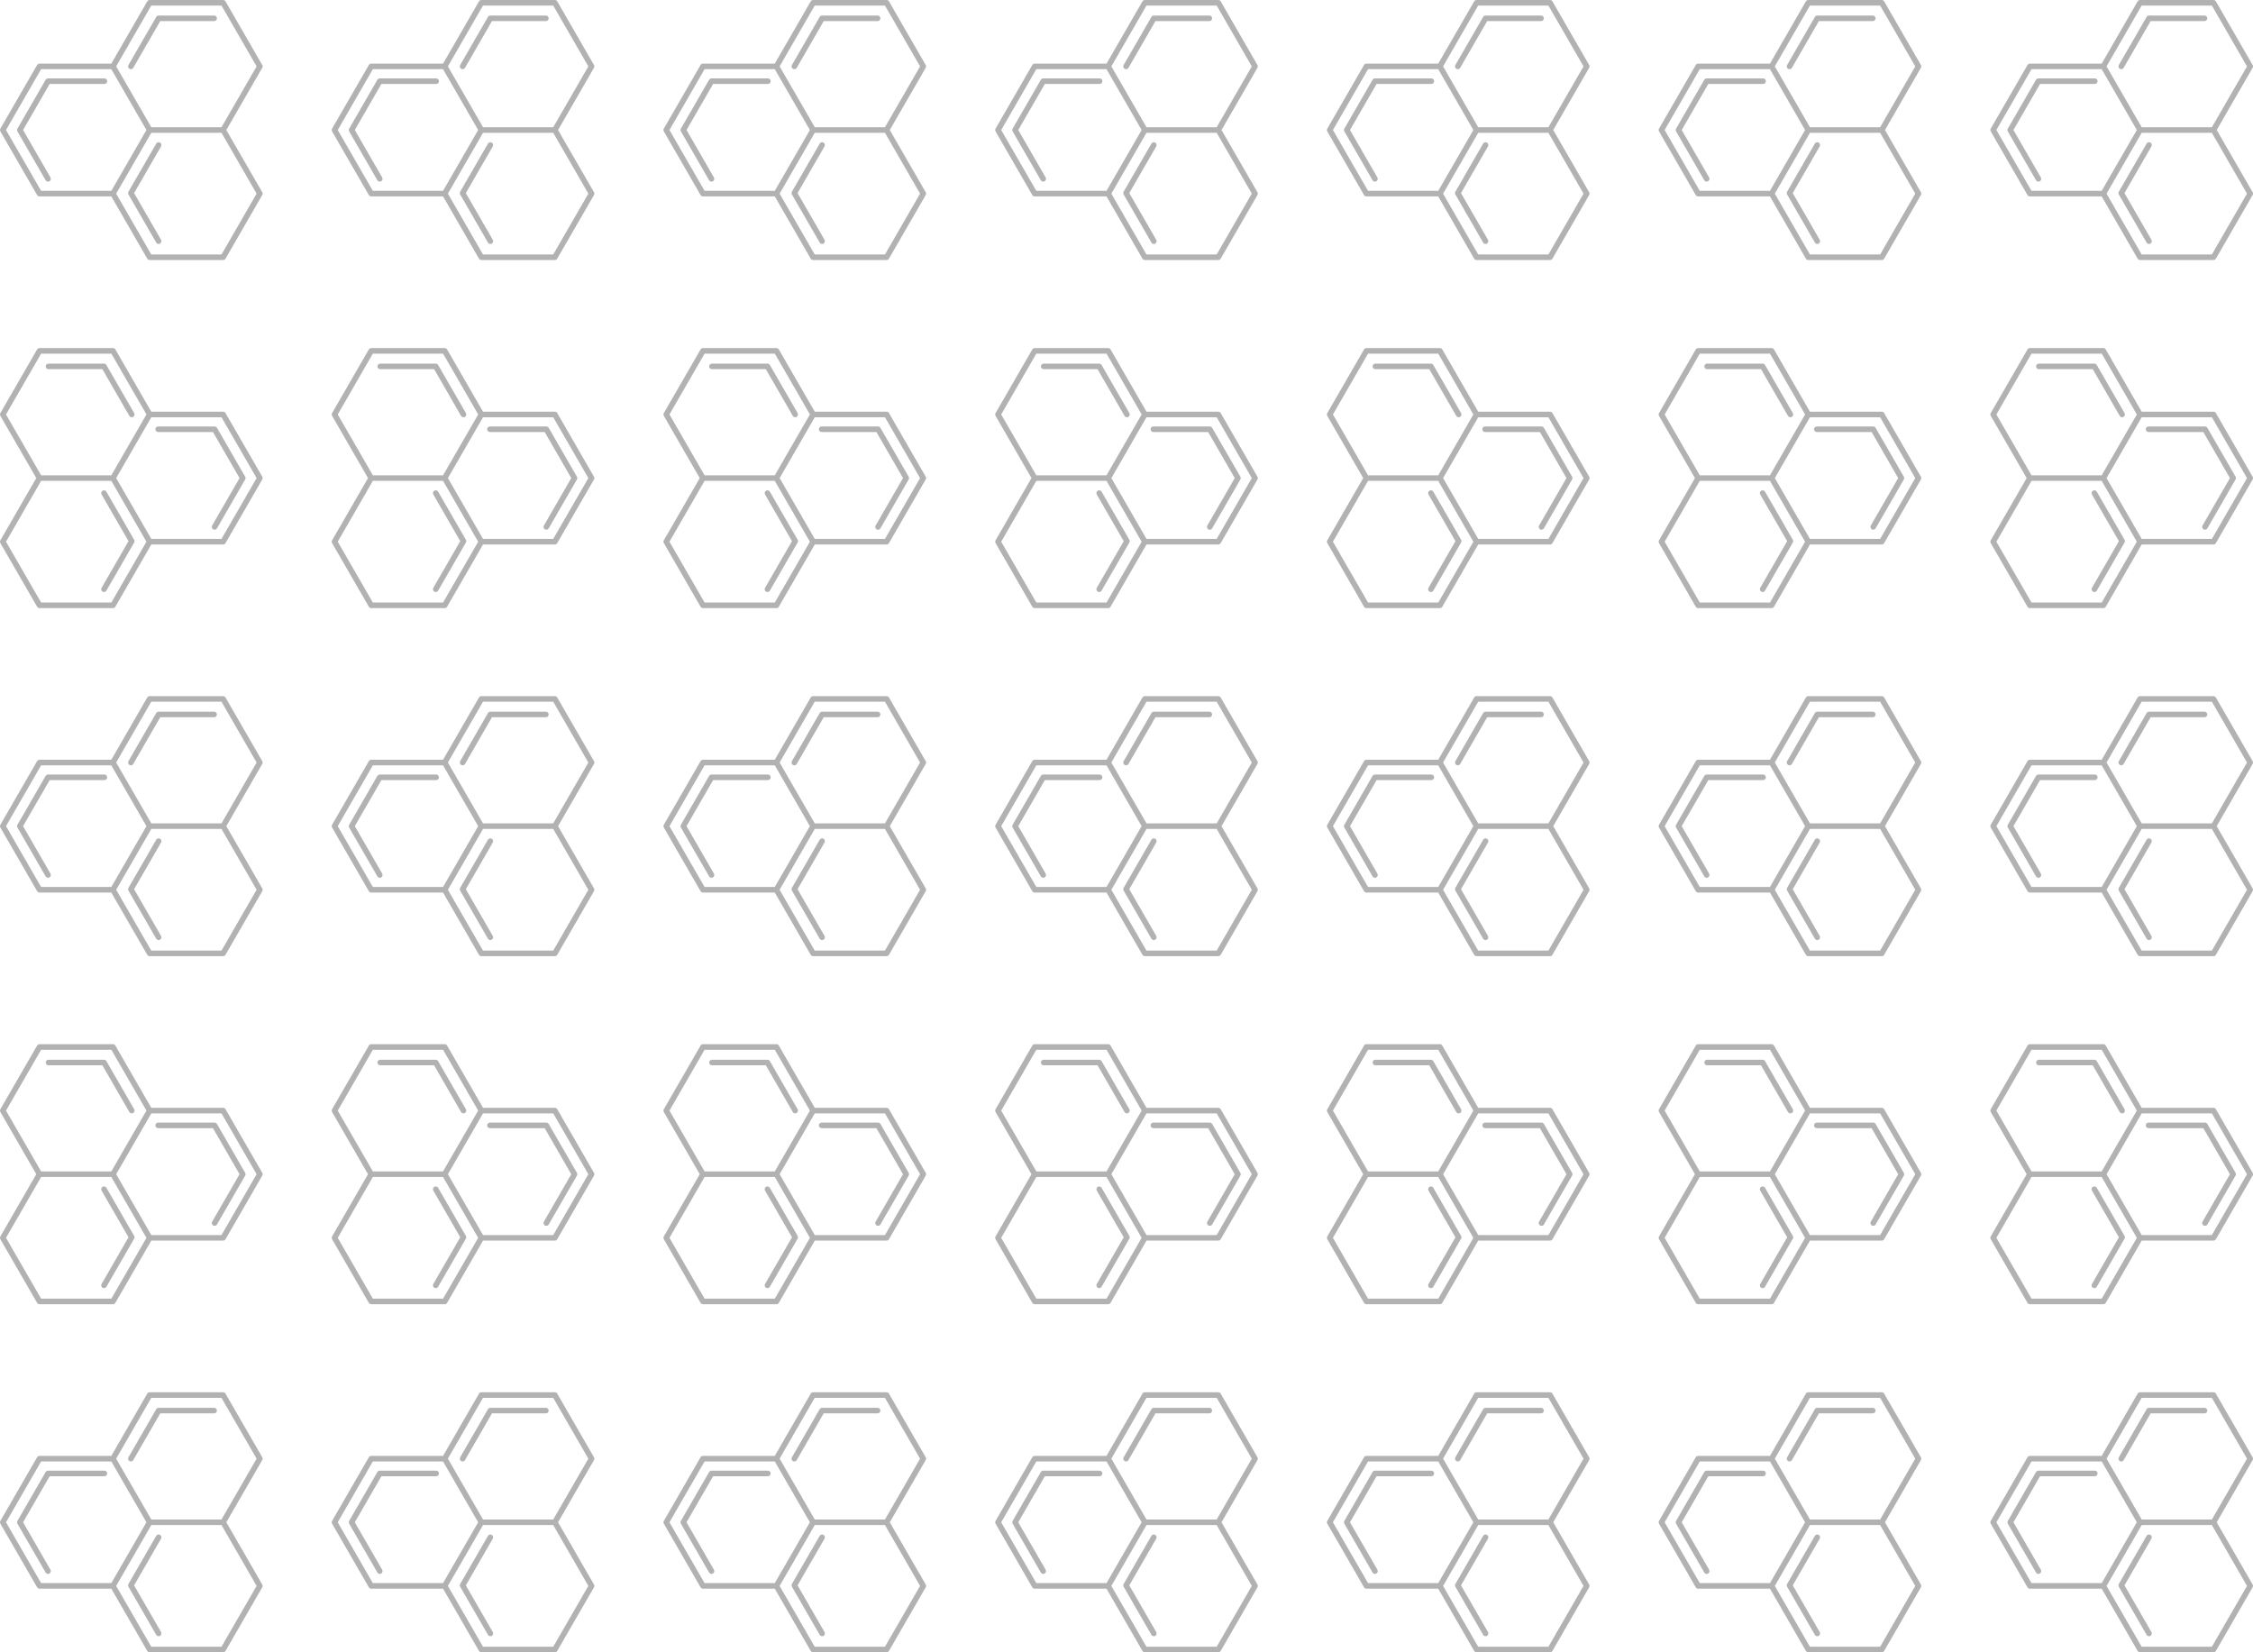 <?xml version="1.0" encoding="UTF-8" standalone="no"?><!DOCTYPE svg PUBLIC "-//W3C//DTD SVG 1.1//EN" "http://www.w3.org/Graphics/SVG/1.1/DTD/svg11.dtd"><svg width="100%" height="100%" viewBox="0 0 300 220" version="1.1" xmlns="http://www.w3.org/2000/svg" xmlns:xlink="http://www.w3.org/1999/xlink" xml:space="preserve" style="fill-rule:evenodd;clip-rule:evenodd;stroke-linejoin:round;stroke-miterlimit:1.414;"><g><path d="M29.708,34.623l-9.78,0c-0.133,0 -0.255,-0.071 -0.322,-0.186l-4.783,-8.284l-9.562,0c-0.132,0 -0.255,-0.071 -0.321,-0.186l-4.89,-8.47c-0.067,-0.115 -0.067,-0.256 0,-0.371l4.89,-8.47c0.066,-0.115 0.189,-0.186 0.321,-0.186l9.562,0l4.783,-8.285c0.067,-0.114 0.189,-0.185 0.322,-0.185l9.78,0c0.133,0 0.255,0.071 0.322,0.185l4.89,8.471c0.066,0.115 0.066,0.256 0,0.371l-4.783,8.284l4.783,8.285c0.066,0.115 0.066,0.256 0,0.371l-4.89,8.47c-0.067,0.115 -0.189,0.186 -0.322,0.186Zm-9.566,-0.742l9.352,0l4.676,-8.099l-4.676,-8.1l-9.348,0l-4.678,8.103l4.674,8.096Zm-14.667,-8.47l9.348,0l4.676,-8.1l-4.676,-8.099l-9.348,0l-4.676,8.099l4.676,8.1Zm14.671,-8.471l9.348,0l4.676,-8.099l-4.676,-8.099l-9.352,0l-4.674,8.095l4.678,8.103Zm0.977,15.54c-0.128,0 -0.253,-0.066 -0.322,-0.185l-3.695,-6.401c-0.067,-0.115 -0.067,-0.256 0,-0.371l3.695,-6.401c0.103,-0.178 0.329,-0.239 0.507,-0.136c0.177,0.102 0.238,0.329 0.136,0.507l-3.589,6.215l3.589,6.216c0.102,0.178 0.041,0.404 -0.136,0.507c-0.058,0.034 -0.122,0.049 -0.185,0.049Zm-14.725,-8.296c-0.128,0 -0.253,-0.066 -0.322,-0.185l-3.754,-6.502c-0.066,-0.115 -0.066,-0.256 0,-0.371l3.754,-6.502c0.067,-0.115 0.189,-0.186 0.322,-0.186l7.507,0c0.205,0 0.371,0.167 0.371,0.371c0,0.205 -0.166,0.371 -0.371,0.371l-7.293,0l-3.54,6.131l3.647,6.317c0.102,0.177 0.042,0.404 -0.136,0.507c-0.058,0.033 -0.122,0.049 -0.185,0.049Zm11.028,-14.972c-0.063,0 -0.126,-0.016 -0.185,-0.05c-0.177,-0.102 -0.238,-0.329 -0.136,-0.506l3.696,-6.402c0.066,-0.114 0.189,-0.185 0.321,-0.185l7.392,0c0.204,0 0.371,0.166 0.371,0.371c0,0.205 -0.167,0.371 -0.371,0.371l-7.177,0l-3.589,6.216c-0.069,0.119 -0.193,0.185 -0.322,0.185Z" style="fill:#b2b2b2;fill-rule:nonzero;"/><path d="M29.708,127.311l-9.78,0c-0.133,0 -0.255,-0.07 -0.322,-0.185l-4.783,-8.285l-9.562,0c-0.132,0 -0.255,-0.07 -0.321,-0.185l-4.89,-8.471c-0.067,-0.114 -0.067,-0.256 0,-0.37l4.89,-8.471c0.066,-0.115 0.189,-0.185 0.321,-0.185l9.562,0l4.783,-8.285c0.067,-0.115 0.189,-0.185 0.322,-0.185l9.78,0c0.133,0 0.255,0.07 0.322,0.185l4.89,8.47c0.066,0.115 0.066,0.256 0,0.371l-4.783,8.285l4.783,8.285c0.066,0.115 0.066,0.256 0,0.371l-4.89,8.47c-0.067,0.115 -0.189,0.185 -0.322,0.185Zm-9.566,-0.742l9.352,0l4.676,-8.099l-4.676,-8.099l-9.348,0l-4.678,8.103l4.674,8.095Zm-14.667,-8.47l9.348,0l4.676,-8.099l-4.676,-8.099l-9.348,0l-4.676,8.099l4.676,8.099Zm14.671,-8.47l9.348,0l4.676,-8.099l-4.676,-8.099l-9.352,0l-4.674,8.095l4.678,8.103Zm0.977,15.54c-0.128,0 -0.253,-0.066 -0.322,-0.185l-3.695,-6.401c-0.067,-0.115 -0.067,-0.257 0,-0.371l3.695,-6.402c0.103,-0.177 0.329,-0.238 0.507,-0.135c0.177,0.102 0.238,0.329 0.136,0.506l-3.589,6.216l3.589,6.216c0.102,0.177 0.041,0.404 -0.136,0.506c-0.058,0.034 -0.122,0.05 -0.185,0.05Zm-14.725,-8.296c-0.128,0 -0.253,-0.067 -0.322,-0.186l-3.754,-6.502c-0.066,-0.114 -0.066,-0.256 0,-0.37l3.754,-6.502c0.067,-0.115 0.189,-0.186 0.322,-0.186l7.507,0c0.205,0 0.371,0.166 0.371,0.371c0,0.205 -0.166,0.371 -0.371,0.371l-7.293,0l-3.54,6.131l3.647,6.316c0.102,0.178 0.042,0.405 -0.136,0.507c-0.058,0.034 -0.122,0.05 -0.185,0.05Zm11.028,-14.972c-0.063,0 -0.126,-0.016 -0.185,-0.05c-0.177,-0.102 -0.238,-0.329 -0.136,-0.507l3.696,-6.401c0.066,-0.115 0.189,-0.185 0.321,-0.185l7.392,0c0.204,0 0.371,0.166 0.371,0.371c0,0.204 -0.167,0.371 -0.371,0.371l-7.177,0l-3.589,6.215c-0.069,0.119 -0.193,0.186 -0.322,0.186Z" style="fill:#b2b2b2;fill-rule:nonzero;"/><path d="M29.708,220l-9.78,0c-0.133,0 -0.255,-0.071 -0.322,-0.185l-4.783,-8.285l-9.562,0c-0.132,0 -0.255,-0.071 -0.321,-0.186l-4.89,-8.47c-0.067,-0.115 -0.067,-0.256 0,-0.371l4.89,-8.47c0.066,-0.115 0.189,-0.186 0.321,-0.186l9.562,0l4.783,-8.284c0.067,-0.115 0.189,-0.186 0.322,-0.186l9.78,0c0.133,0 0.255,0.071 0.322,0.186l4.89,8.47c0.066,0.115 0.066,0.256 0,0.371l-4.783,8.285l4.783,8.284c0.066,0.115 0.066,0.256 0,0.371l-4.89,8.471c-0.067,0.114 -0.189,0.185 -0.322,0.185Zm-9.566,-0.742l9.352,0l4.676,-8.099l-4.676,-8.099l-9.348,0l-4.678,8.103l4.674,8.095Zm-14.667,-8.47l9.348,0l4.676,-8.099l-4.676,-8.1l-9.348,0l-4.676,8.1l4.676,8.099Zm14.671,-8.47l9.348,0l4.676,-8.1l-4.676,-8.099l-9.352,0l-4.674,8.096l4.678,8.103Zm0.977,15.54c-0.128,0 -0.253,-0.067 -0.322,-0.186l-3.695,-6.401c-0.067,-0.115 -0.067,-0.256 0,-0.371l3.695,-6.401c0.103,-0.177 0.329,-0.239 0.507,-0.136c0.177,0.103 0.238,0.33 0.136,0.507l-3.589,6.216l3.589,6.215c0.102,0.178 0.041,0.405 -0.136,0.507c-0.058,0.034 -0.122,0.05 -0.185,0.05Zm-14.725,-8.296c-0.128,0 -0.253,-0.067 -0.322,-0.186l-3.754,-6.502c-0.066,-0.115 -0.066,-0.256 0,-0.371l3.754,-6.502c0.067,-0.115 0.189,-0.185 0.322,-0.185l7.507,0c0.205,0 0.371,0.166 0.371,0.371c0,0.204 -0.166,0.371 -0.371,0.371l-7.293,0l-3.54,6.131l3.647,6.316c0.102,0.178 0.042,0.404 -0.136,0.507c-0.058,0.034 -0.122,0.05 -0.185,0.05Zm11.028,-14.972c-0.063,0 -0.126,-0.016 -0.185,-0.05c-0.177,-0.103 -0.238,-0.33 -0.136,-0.507l3.696,-6.401c0.066,-0.115 0.189,-0.186 0.321,-0.186l7.392,0c0.204,0 0.371,0.166 0.371,0.371c0,0.205 -0.167,0.371 -0.371,0.371l-7.177,0l-3.589,6.216c-0.069,0.119 -0.193,0.186 -0.322,0.186Z" style="fill:#b2b2b2;fill-rule:nonzero;"/><path d="M5.261,80.967l9.781,0c0.132,0 0.255,-0.071 0.321,-0.185l4.783,-8.285l9.562,0c0.133,0 0.255,-0.071 0.322,-0.186l4.89,-8.47c0.066,-0.115 0.066,-0.256 0,-0.371l-4.89,-8.47c-0.067,-0.115 -0.189,-0.185 -0.322,-0.185l-9.562,0l-4.783,-8.285c-0.066,-0.115 -0.189,-0.186 -0.321,-0.186l-9.781,0c-0.133,0 -0.255,0.071 -0.321,0.186l-4.89,8.47c-0.067,0.115 -0.067,0.256 0,0.371l4.783,8.285l-4.783,8.284c-0.067,0.115 -0.067,0.257 0,0.371l4.89,8.471c0.066,0.114 0.188,0.185 0.321,0.185Zm9.567,-0.742l-9.353,0l-4.676,-8.099l4.676,-8.099l9.348,0l4.678,8.103l-4.673,8.095Zm14.666,-8.47l-9.348,0l-4.676,-8.099l4.676,-8.1l9.348,0l4.676,8.1l-4.676,8.099Zm-14.671,-8.47l-9.348,0l-4.676,-8.1l4.676,-8.099l9.353,0l4.673,8.096l-4.678,8.103Zm-0.976,15.54c0.128,0 0.252,-0.067 0.321,-0.186l3.696,-6.401c0.066,-0.115 0.066,-0.256 0,-0.371l-3.696,-6.401c-0.102,-0.177 -0.329,-0.238 -0.507,-0.136c-0.177,0.103 -0.238,0.33 -0.135,0.507l3.588,6.216l-3.588,6.215c-0.103,0.178 -0.042,0.405 0.135,0.507c0.059,0.034 0.123,0.05 0.186,0.05Zm14.724,-8.296c0.129,0 0.253,-0.067 0.322,-0.186l3.754,-6.502c0.066,-0.115 0.066,-0.256 0,-0.371l-3.754,-6.502c-0.066,-0.115 -0.189,-0.185 -0.321,-0.185l-7.508,0c-0.205,0 -0.371,0.166 -0.371,0.371c0,0.205 0.166,0.371 0.371,0.371l7.294,0l3.539,6.131l-3.647,6.316c-0.102,0.178 -0.041,0.404 0.136,0.507c0.059,0.034 0.123,0.05 0.185,0.05Zm-11.028,-14.972c0.063,0 0.127,-0.016 0.185,-0.05c0.178,-0.103 0.238,-0.329 0.136,-0.507l-3.696,-6.401c-0.066,-0.115 -0.188,-0.186 -0.321,-0.186l-7.391,0c-0.205,0 -0.371,0.167 -0.371,0.371c0,0.205 0.166,0.371 0.371,0.371l7.177,0l3.588,6.216c0.069,0.119 0.194,0.186 0.322,0.186Z" style="fill:#b2b2b2;fill-rule:nonzero;"/><path d="M5.261,173.656l9.781,0c0.132,0 0.255,-0.071 0.321,-0.186l4.783,-8.285l9.562,0c0.133,0 0.255,-0.07 0.322,-0.185l4.89,-8.47c0.066,-0.115 0.066,-0.256 0,-0.371l-4.89,-8.47c-0.067,-0.115 -0.189,-0.186 -0.322,-0.186l-9.562,0l-4.783,-8.285c-0.066,-0.114 -0.189,-0.185 -0.321,-0.185l-9.781,0c-0.133,0 -0.255,0.071 -0.321,0.185l-4.89,8.471c-0.067,0.114 -0.067,0.256 0,0.371l4.783,8.284l-4.783,8.285c-0.067,0.115 -0.067,0.256 0,0.371l4.89,8.47c0.066,0.115 0.188,0.186 0.321,0.186Zm9.567,-0.742l-9.353,0l-4.676,-8.099l4.676,-8.1l9.348,0l4.678,8.103l-4.673,8.096Zm14.666,-8.47l-9.348,0l-4.676,-8.1l4.676,-8.099l9.348,0l4.676,8.099l-4.676,8.1Zm-14.671,-8.471l-9.348,0l-4.676,-8.099l4.676,-8.099l9.353,0l4.673,8.095l-4.678,8.103Zm-0.976,15.54c0.128,0 0.252,-0.066 0.321,-0.185l3.696,-6.401c0.066,-0.115 0.066,-0.256 0,-0.371l-3.696,-6.401c-0.102,-0.178 -0.329,-0.239 -0.507,-0.136c-0.177,0.102 -0.238,0.329 -0.135,0.507l3.588,6.215l-3.588,6.216c-0.103,0.177 -0.042,0.404 0.135,0.507c0.059,0.033 0.123,0.049 0.186,0.049Zm14.724,-8.296c0.129,0 0.253,-0.066 0.322,-0.185l3.754,-6.502c0.066,-0.115 0.066,-0.256 0,-0.371l-3.754,-6.502c-0.066,-0.115 -0.189,-0.186 -0.321,-0.186l-7.508,0c-0.205,0 -0.371,0.167 -0.371,0.371c0,0.205 0.166,0.371 0.371,0.371l7.294,0l3.539,6.131l-3.647,6.317c-0.102,0.177 -0.041,0.404 0.136,0.507c0.059,0.033 0.123,0.049 0.185,0.049Zm-11.028,-14.972c0.063,0 0.127,-0.016 0.185,-0.05c0.178,-0.102 0.238,-0.329 0.136,-0.506l-3.696,-6.402c-0.066,-0.114 -0.188,-0.185 -0.321,-0.185l-7.391,0c-0.205,0 -0.371,0.166 -0.371,0.371c0,0.205 0.166,0.371 0.371,0.371l7.177,0l3.588,6.216c0.069,0.119 0.194,0.185 0.322,0.185Z" style="fill:#b2b2b2;fill-rule:nonzero;"/></g><g><path d="M73.88,34.623l-9.781,0c-0.132,0 -0.255,-0.071 -0.321,-0.186l-4.783,-8.284l-9.562,0c-0.133,0 -0.255,-0.071 -0.321,-0.186l-4.891,-8.47c-0.066,-0.115 -0.066,-0.256 0,-0.371l4.891,-8.47c0.066,-0.115 0.188,-0.186 0.321,-0.186l9.562,0l4.783,-8.285c0.066,-0.114 0.189,-0.185 0.321,-0.185l9.781,0c0.133,0 0.255,0.071 0.321,0.185l4.891,8.471c0.066,0.115 0.066,0.256 0,0.371l-4.784,8.284l4.784,8.285c0.066,0.115 0.066,0.256 0,0.371l-4.891,8.47c-0.066,0.115 -0.188,0.186 -0.321,0.186Zm-9.566,-0.742l9.352,0l4.676,-8.099l-4.676,-8.1l-9.348,0l-4.678,8.103l4.674,8.096Zm-14.667,-8.47l9.348,0l4.676,-8.1l-4.676,-8.099l-9.348,0l-4.676,8.099l4.676,8.1Zm14.671,-8.471l9.348,0l4.676,-8.099l-4.676,-8.099l-9.352,0l-4.674,8.095l4.678,8.103Zm0.977,15.54c-0.129,0 -0.253,-0.066 -0.322,-0.185l-3.696,-6.401c-0.066,-0.115 -0.066,-0.256 0,-0.371l3.696,-6.401c0.103,-0.178 0.329,-0.239 0.507,-0.136c0.177,0.102 0.238,0.329 0.136,0.507l-3.589,6.215l3.589,6.216c0.102,0.178 0.041,0.404 -0.136,0.507c-0.059,0.034 -0.123,0.049 -0.185,0.049Zm-14.725,-8.296c-0.128,0 -0.253,-0.066 -0.322,-0.185l-3.754,-6.502c-0.066,-0.115 -0.066,-0.256 0,-0.371l3.754,-6.502c0.066,-0.115 0.189,-0.186 0.321,-0.186l7.508,0c0.205,0 0.371,0.167 0.371,0.371c0,0.205 -0.166,0.371 -0.371,0.371l-7.293,0l-3.54,6.131l3.647,6.317c0.102,0.177 0.041,0.404 -0.136,0.507c-0.059,0.033 -0.122,0.049 -0.185,0.049Zm11.028,-14.972c-0.063,0 -0.127,-0.016 -0.185,-0.05c-0.178,-0.102 -0.238,-0.329 -0.136,-0.506l3.696,-6.402c0.066,-0.114 0.189,-0.185 0.321,-0.185l7.391,0c0.205,0 0.371,0.166 0.371,0.371c0,0.205 -0.166,0.371 -0.371,0.371l-7.177,0l-3.588,6.216c-0.069,0.119 -0.194,0.185 -0.322,0.185Z" style="fill:#b2b2b2;fill-rule:nonzero;"/><path d="M73.88,127.311l-9.781,0c-0.132,0 -0.255,-0.07 -0.321,-0.185l-4.783,-8.285l-9.562,0c-0.133,0 -0.255,-0.07 -0.321,-0.185l-4.891,-8.471c-0.066,-0.114 -0.066,-0.256 0,-0.37l4.891,-8.471c0.066,-0.115 0.188,-0.185 0.321,-0.185l9.562,0l4.783,-8.285c0.066,-0.115 0.189,-0.185 0.321,-0.185l9.781,0c0.133,0 0.255,0.07 0.321,0.185l4.891,8.47c0.066,0.115 0.066,0.256 0,0.371l-4.784,8.285l4.784,8.285c0.066,0.115 0.066,0.256 0,0.371l-4.891,8.47c-0.066,0.115 -0.188,0.185 -0.321,0.185Zm-9.566,-0.742l9.352,0l4.676,-8.099l-4.676,-8.099l-9.348,0l-4.678,8.103l4.674,8.095Zm-14.667,-8.47l9.348,0l4.676,-8.099l-4.676,-8.099l-9.348,0l-4.676,8.099l4.676,8.099Zm14.671,-8.47l9.348,0l4.676,-8.099l-4.676,-8.099l-9.352,0l-4.674,8.095l4.678,8.103Zm0.977,15.54c-0.129,0 -0.253,-0.066 -0.322,-0.185l-3.696,-6.401c-0.066,-0.115 -0.066,-0.257 0,-0.371l3.696,-6.402c0.103,-0.177 0.329,-0.238 0.507,-0.135c0.177,0.102 0.238,0.329 0.136,0.506l-3.589,6.216l3.589,6.216c0.102,0.177 0.041,0.404 -0.136,0.506c-0.059,0.034 -0.123,0.05 -0.185,0.05Zm-14.725,-8.296c-0.128,0 -0.253,-0.067 -0.322,-0.186l-3.754,-6.502c-0.066,-0.114 -0.066,-0.256 0,-0.37l3.754,-6.502c0.066,-0.115 0.189,-0.186 0.321,-0.186l7.508,0c0.205,0 0.371,0.166 0.371,0.371c0,0.205 -0.166,0.371 -0.371,0.371l-7.293,0l-3.54,6.131l3.647,6.316c0.102,0.178 0.041,0.405 -0.136,0.507c-0.059,0.034 -0.122,0.05 -0.185,0.05Zm11.028,-14.972c-0.063,0 -0.127,-0.016 -0.185,-0.05c-0.178,-0.102 -0.238,-0.329 -0.136,-0.507l3.696,-6.401c0.066,-0.115 0.189,-0.185 0.321,-0.185l7.391,0c0.205,0 0.371,0.166 0.371,0.371c0,0.204 -0.166,0.371 -0.371,0.371l-7.177,0l-3.588,6.215c-0.069,0.119 -0.194,0.186 -0.322,0.186Z" style="fill:#b2b2b2;fill-rule:nonzero;"/><path d="M73.88,220l-9.781,0c-0.132,0 -0.255,-0.071 -0.321,-0.185l-4.783,-8.285l-9.562,0c-0.133,0 -0.255,-0.071 -0.321,-0.186l-4.891,-8.47c-0.066,-0.115 -0.066,-0.256 0,-0.371l4.891,-8.47c0.066,-0.115 0.188,-0.186 0.321,-0.186l9.562,0l4.783,-8.284c0.066,-0.115 0.189,-0.186 0.321,-0.186l9.781,0c0.133,0 0.255,0.071 0.321,0.186l4.891,8.47c0.066,0.115 0.066,0.256 0,0.371l-4.784,8.285l4.784,8.284c0.066,0.115 0.066,0.256 0,0.371l-4.891,8.471c-0.066,0.114 -0.188,0.185 -0.321,0.185Zm-9.566,-0.742l9.352,0l4.676,-8.099l-4.676,-8.099l-9.348,0l-4.678,8.103l4.674,8.095Zm-14.667,-8.47l9.348,0l4.676,-8.099l-4.676,-8.1l-9.348,0l-4.676,8.1l4.676,8.099Zm14.671,-8.47l9.348,0l4.676,-8.1l-4.676,-8.099l-9.352,0l-4.674,8.096l4.678,8.103Zm0.977,15.54c-0.129,0 -0.253,-0.067 -0.322,-0.186l-3.696,-6.401c-0.066,-0.115 -0.066,-0.256 0,-0.371l3.696,-6.401c0.103,-0.177 0.329,-0.239 0.507,-0.136c0.177,0.103 0.238,0.33 0.136,0.507l-3.589,6.216l3.589,6.215c0.102,0.178 0.041,0.405 -0.136,0.507c-0.059,0.034 -0.123,0.05 -0.185,0.05Zm-14.725,-8.296c-0.128,0 -0.253,-0.067 -0.322,-0.186l-3.754,-6.502c-0.066,-0.115 -0.066,-0.256 0,-0.371l3.754,-6.502c0.066,-0.115 0.189,-0.185 0.321,-0.185l7.508,0c0.205,0 0.371,0.166 0.371,0.371c0,0.204 -0.166,0.371 -0.371,0.371l-7.293,0l-3.54,6.131l3.647,6.316c0.102,0.178 0.041,0.404 -0.136,0.507c-0.059,0.034 -0.122,0.05 -0.185,0.05Zm11.028,-14.972c-0.063,0 -0.127,-0.016 -0.185,-0.05c-0.178,-0.103 -0.238,-0.33 -0.136,-0.507l3.696,-6.401c0.066,-0.115 0.189,-0.186 0.321,-0.186l7.391,0c0.205,0 0.371,0.166 0.371,0.371c0,0.205 -0.166,0.371 -0.371,0.371l-7.177,0l-3.588,6.216c-0.069,0.119 -0.194,0.186 -0.322,0.186Z" style="fill:#b2b2b2;fill-rule:nonzero;"/><path d="M49.433,80.967l9.78,0c0.133,0 0.255,-0.071 0.322,-0.185l4.783,-8.285l9.562,0c0.132,0 0.255,-0.071 0.321,-0.186l4.89,-8.47c0.067,-0.115 0.067,-0.256 0,-0.371l-4.89,-8.47c-0.066,-0.115 -0.189,-0.185 -0.321,-0.185l-9.562,0l-4.783,-8.285c-0.067,-0.115 -0.189,-0.186 -0.322,-0.186l-9.78,0c-0.133,0 -0.255,0.071 -0.322,0.186l-4.89,8.47c-0.066,0.115 -0.066,0.256 0,0.371l4.783,8.285l-4.783,8.284c-0.066,0.115 -0.066,0.257 0,0.371l4.89,8.471c0.067,0.114 0.189,0.185 0.322,0.185Zm9.566,-0.742l-9.352,0l-4.676,-8.099l4.676,-8.099l9.348,0l4.678,8.103l-4.674,8.095Zm14.667,-8.47l-9.348,0l-4.676,-8.099l4.676,-8.1l9.348,0l4.676,8.1l-4.676,8.099Zm-14.671,-8.47l-9.348,0l-4.676,-8.1l4.676,-8.099l9.352,0l4.674,8.096l-4.678,8.103Zm-0.977,15.54c0.128,0 0.253,-0.067 0.322,-0.186l3.696,-6.401c0.066,-0.115 0.066,-0.256 0,-0.371l-3.696,-6.401c-0.103,-0.177 -0.329,-0.238 -0.507,-0.136c-0.177,0.103 -0.238,0.33 -0.136,0.507l3.589,6.216l-3.589,6.215c-0.102,0.178 -0.041,0.405 0.136,0.507c0.059,0.034 0.123,0.05 0.185,0.05Zm14.725,-8.296c0.128,0 0.253,-0.067 0.322,-0.186l3.754,-6.502c0.066,-0.115 0.066,-0.256 0,-0.371l-3.754,-6.502c-0.066,-0.115 -0.189,-0.185 -0.321,-0.185l-7.508,0c-0.205,0 -0.371,0.166 -0.371,0.371c0,0.205 0.166,0.371 0.371,0.371l7.293,0l3.54,6.131l-3.647,6.316c-0.102,0.178 -0.041,0.404 0.136,0.507c0.058,0.034 0.122,0.05 0.185,0.05Zm-11.028,-14.972c0.063,0 0.127,-0.016 0.185,-0.05c0.177,-0.103 0.238,-0.329 0.136,-0.507l-3.696,-6.401c-0.066,-0.115 -0.189,-0.186 -0.321,-0.186l-7.391,0c-0.205,0 -0.371,0.167 -0.371,0.371c0,0.205 0.166,0.371 0.371,0.371l7.177,0l3.588,6.216c0.069,0.119 0.194,0.186 0.322,0.186Z" style="fill:#b2b2b2;fill-rule:nonzero;"/><path d="M49.433,173.656l9.78,0c0.133,0 0.255,-0.071 0.322,-0.186l4.783,-8.285l9.562,0c0.132,0 0.255,-0.07 0.321,-0.185l4.89,-8.47c0.067,-0.115 0.067,-0.256 0,-0.371l-4.89,-8.47c-0.066,-0.115 -0.189,-0.186 -0.321,-0.186l-9.562,0l-4.783,-8.285c-0.067,-0.114 -0.189,-0.185 -0.322,-0.185l-9.78,0c-0.133,0 -0.255,0.071 -0.322,0.185l-4.89,8.471c-0.066,0.114 -0.066,0.256 0,0.371l4.783,8.284l-4.783,8.285c-0.066,0.115 -0.066,0.256 0,0.371l4.89,8.47c0.067,0.115 0.189,0.186 0.322,0.186Zm9.566,-0.742l-9.352,0l-4.676,-8.099l4.676,-8.1l9.348,0l4.678,8.103l-4.674,8.096Zm14.667,-8.47l-9.348,0l-4.676,-8.1l4.676,-8.099l9.348,0l4.676,8.099l-4.676,8.1Zm-14.671,-8.471l-9.348,0l-4.676,-8.099l4.676,-8.099l9.352,0l4.674,8.095l-4.678,8.103Zm-0.977,15.54c0.128,0 0.253,-0.066 0.322,-0.185l3.696,-6.401c0.066,-0.115 0.066,-0.256 0,-0.371l-3.696,-6.401c-0.103,-0.178 -0.329,-0.239 -0.507,-0.136c-0.177,0.102 -0.238,0.329 -0.136,0.507l3.589,6.215l-3.589,6.216c-0.102,0.177 -0.041,0.404 0.136,0.507c0.059,0.033 0.123,0.049 0.185,0.049Zm14.725,-8.296c0.128,0 0.253,-0.066 0.322,-0.185l3.754,-6.502c0.066,-0.115 0.066,-0.256 0,-0.371l-3.754,-6.502c-0.066,-0.115 -0.189,-0.186 -0.321,-0.186l-7.508,0c-0.205,0 -0.371,0.167 -0.371,0.371c0,0.205 0.166,0.371 0.371,0.371l7.293,0l3.54,6.131l-3.647,6.317c-0.102,0.177 -0.041,0.404 0.136,0.507c0.058,0.033 0.122,0.049 0.185,0.049Zm-11.028,-14.972c0.063,0 0.127,-0.016 0.185,-0.05c0.177,-0.102 0.238,-0.329 0.136,-0.506l-3.696,-6.402c-0.066,-0.114 -0.189,-0.185 -0.321,-0.185l-7.391,0c-0.205,0 -0.371,0.166 -0.371,0.371c0,0.205 0.166,0.371 0.371,0.371l7.177,0l3.588,6.216c0.069,0.119 0.194,0.185 0.322,0.185Z" style="fill:#b2b2b2;fill-rule:nonzero;"/></g><g><path d="M118.052,34.623l-9.781,0c-0.132,0 -0.255,-0.071 -0.321,-0.186l-4.783,-8.284l-9.562,0c-0.133,0 -0.255,-0.071 -0.322,-0.186l-4.89,-8.47c-0.066,-0.115 -0.066,-0.256 0,-0.371l4.89,-8.47c0.067,-0.115 0.189,-0.186 0.322,-0.186l9.562,0l4.783,-8.285c0.066,-0.114 0.189,-0.185 0.321,-0.185l9.781,0c0.133,0 0.255,0.071 0.321,0.185l4.89,8.471c0.066,0.115 0.066,0.256 0,0.371l-4.783,8.284l4.783,8.285c0.066,0.115 0.066,0.256 0,0.371l-4.89,8.47c-0.066,0.115 -0.188,0.186 -0.321,0.186Zm-9.567,-0.742l9.353,0l4.676,-8.099l-4.676,-8.1l-9.348,0l-4.678,8.103l4.673,8.096Zm-14.666,-8.47l9.348,0l4.676,-8.1l-4.676,-8.099l-9.348,0l-4.676,8.099l4.676,8.1Zm14.671,-8.471l9.348,0l4.676,-8.099l-4.676,-8.099l-9.353,0l-4.673,8.095l4.678,8.103Zm0.976,15.54c-0.128,0 -0.252,-0.066 -0.321,-0.185l-3.696,-6.401c-0.066,-0.115 -0.066,-0.256 0,-0.371l3.696,-6.401c0.102,-0.178 0.328,-0.239 0.507,-0.136c0.177,0.102 0.238,0.329 0.135,0.507l-3.588,6.215l3.588,6.216c0.103,0.178 0.042,0.404 -0.135,0.507c-0.059,0.034 -0.123,0.049 -0.186,0.049Zm-14.724,-8.296c-0.129,0 -0.253,-0.066 -0.322,-0.185l-3.754,-6.502c-0.066,-0.115 -0.066,-0.256 0,-0.371l3.754,-6.502c0.066,-0.115 0.189,-0.186 0.321,-0.186l7.508,0c0.205,0 0.371,0.167 0.371,0.371c0,0.205 -0.166,0.371 -0.371,0.371l-7.294,0l-3.539,6.131l3.646,6.317c0.103,0.177 0.042,0.404 -0.135,0.507c-0.059,0.033 -0.123,0.049 -0.185,0.049Zm11.028,-14.972c-0.063,0 -0.127,-0.016 -0.185,-0.05c-0.178,-0.102 -0.238,-0.329 -0.136,-0.506l3.696,-6.402c0.066,-0.114 0.188,-0.185 0.321,-0.185l7.391,0c0.205,0 0.371,0.166 0.371,0.371c0,0.205 -0.166,0.371 -0.371,0.371l-7.177,0l-3.588,6.216c-0.069,0.119 -0.194,0.185 -0.322,0.185Z" style="fill:#b2b2b2;fill-rule:nonzero;"/><path d="M118.052,127.311l-9.781,0c-0.132,0 -0.255,-0.07 -0.321,-0.185l-4.783,-8.285l-9.562,0c-0.133,0 -0.255,-0.07 -0.322,-0.185l-4.89,-8.471c-0.066,-0.114 -0.066,-0.256 0,-0.37l4.89,-8.471c0.067,-0.115 0.189,-0.185 0.322,-0.185l9.562,0l4.783,-8.285c0.066,-0.115 0.189,-0.185 0.321,-0.185l9.781,0c0.133,0 0.255,0.07 0.321,0.185l4.89,8.47c0.066,0.115 0.066,0.256 0,0.371l-4.783,8.285l4.783,8.285c0.066,0.115 0.066,0.256 0,0.371l-4.89,8.47c-0.066,0.115 -0.188,0.185 -0.321,0.185Zm-9.567,-0.742l9.353,0l4.676,-8.099l-4.676,-8.099l-9.348,0l-4.678,8.103l4.673,8.095Zm-14.666,-8.47l9.348,0l4.676,-8.099l-4.676,-8.099l-9.348,0l-4.676,8.099l4.676,8.099Zm14.671,-8.47l9.348,0l4.676,-8.099l-4.676,-8.099l-9.353,0l-4.673,8.095l4.678,8.103Zm0.976,15.54c-0.128,0 -0.252,-0.066 -0.321,-0.185l-3.696,-6.401c-0.066,-0.115 -0.066,-0.257 0,-0.371l3.696,-6.402c0.102,-0.177 0.328,-0.238 0.507,-0.135c0.177,0.102 0.238,0.329 0.135,0.506l-3.588,6.216l3.588,6.216c0.103,0.177 0.042,0.404 -0.135,0.506c-0.059,0.034 -0.123,0.05 -0.186,0.05Zm-14.724,-8.296c-0.129,0 -0.253,-0.067 -0.322,-0.186l-3.754,-6.502c-0.066,-0.114 -0.066,-0.256 0,-0.37l3.754,-6.502c0.066,-0.115 0.189,-0.186 0.321,-0.186l7.508,0c0.205,0 0.371,0.166 0.371,0.371c0,0.205 -0.166,0.371 -0.371,0.371l-7.294,0l-3.539,6.131l3.646,6.316c0.103,0.178 0.042,0.405 -0.135,0.507c-0.059,0.034 -0.123,0.05 -0.185,0.05Zm11.028,-14.972c-0.063,0 -0.127,-0.016 -0.185,-0.05c-0.178,-0.102 -0.238,-0.329 -0.136,-0.507l3.696,-6.401c0.066,-0.115 0.188,-0.185 0.321,-0.185l7.391,0c0.205,0 0.371,0.166 0.371,0.371c0,0.204 -0.166,0.371 -0.371,0.371l-7.177,0l-3.588,6.215c-0.069,0.119 -0.194,0.186 -0.322,0.186Z" style="fill:#b2b2b2;fill-rule:nonzero;"/><path d="M118.052,220l-9.781,0c-0.132,0 -0.255,-0.071 -0.321,-0.185l-4.783,-8.285l-9.562,0c-0.133,0 -0.255,-0.071 -0.322,-0.186l-4.89,-8.47c-0.066,-0.115 -0.066,-0.256 0,-0.371l4.89,-8.47c0.067,-0.115 0.189,-0.186 0.322,-0.186l9.562,0l4.783,-8.284c0.066,-0.115 0.189,-0.186 0.321,-0.186l9.781,0c0.133,0 0.255,0.071 0.321,0.186l4.89,8.47c0.066,0.115 0.066,0.256 0,0.371l-4.783,8.285l4.783,8.284c0.066,0.115 0.066,0.256 0,0.371l-4.89,8.471c-0.066,0.114 -0.188,0.185 -0.321,0.185Zm-9.567,-0.742l9.353,0l4.676,-8.099l-4.676,-8.099l-9.348,0l-4.678,8.103l4.673,8.095Zm-14.666,-8.47l9.348,0l4.676,-8.099l-4.676,-8.1l-9.348,0l-4.676,8.1l4.676,8.099Zm14.671,-8.47l9.348,0l4.676,-8.1l-4.676,-8.099l-9.353,0l-4.673,8.096l4.678,8.103Zm0.976,15.54c-0.128,0 -0.252,-0.067 -0.321,-0.186l-3.696,-6.401c-0.066,-0.115 -0.066,-0.256 0,-0.371l3.696,-6.401c0.102,-0.177 0.328,-0.239 0.507,-0.136c0.177,0.103 0.238,0.33 0.135,0.507l-3.588,6.216l3.588,6.215c0.103,0.178 0.042,0.405 -0.135,0.507c-0.059,0.034 -0.123,0.05 -0.186,0.05Zm-14.724,-8.296c-0.129,0 -0.253,-0.067 -0.322,-0.186l-3.754,-6.502c-0.066,-0.115 -0.066,-0.256 0,-0.371l3.754,-6.502c0.066,-0.115 0.189,-0.185 0.321,-0.185l7.508,0c0.205,0 0.371,0.166 0.371,0.371c0,0.204 -0.166,0.371 -0.371,0.371l-7.294,0l-3.539,6.131l3.646,6.316c0.103,0.178 0.042,0.404 -0.135,0.507c-0.059,0.034 -0.123,0.05 -0.185,0.05Zm11.028,-14.972c-0.063,0 -0.127,-0.016 -0.185,-0.05c-0.178,-0.103 -0.238,-0.33 -0.136,-0.507l3.696,-6.401c0.066,-0.115 0.188,-0.186 0.321,-0.186l7.391,0c0.205,0 0.371,0.166 0.371,0.371c0,0.205 -0.166,0.371 -0.371,0.371l-7.177,0l-3.588,6.216c-0.069,0.119 -0.194,0.186 -0.322,0.186Z" style="fill:#b2b2b2;fill-rule:nonzero;"/><path d="M93.605,80.967l9.78,0c0.133,0 0.255,-0.071 0.321,-0.185l4.784,-8.285l9.562,0c0.132,0 0.255,-0.071 0.321,-0.186l4.89,-8.47c0.066,-0.115 0.066,-0.256 0,-0.371l-4.89,-8.47c-0.066,-0.115 -0.189,-0.185 -0.321,-0.185l-9.562,0l-4.784,-8.285c-0.066,-0.115 -0.188,-0.186 -0.321,-0.186l-9.78,0c-0.133,0 -0.256,0.071 -0.322,0.186l-4.89,8.47c-0.066,0.115 -0.066,0.256 0,0.371l4.783,8.285l-4.783,8.284c-0.066,0.115 -0.066,0.257 0,0.371l4.89,8.471c0.066,0.114 0.189,0.185 0.322,0.185Zm9.566,-0.742l-9.352,0l-4.676,-8.099l4.676,-8.099l9.348,0l4.678,8.103l-4.674,8.095Zm14.667,-8.47l-9.348,0l-4.676,-8.099l4.676,-8.1l9.348,0l4.675,8.1l-4.675,8.099Zm-14.671,-8.47l-9.348,0l-4.676,-8.1l4.676,-8.099l9.352,0l4.674,8.096l-4.678,8.103Zm-0.977,15.54c0.128,0 0.253,-0.067 0.322,-0.186l3.695,-6.401c0.067,-0.115 0.067,-0.256 0,-0.371l-3.695,-6.401c-0.103,-0.177 -0.329,-0.238 -0.507,-0.136c-0.178,0.103 -0.238,0.33 -0.136,0.507l3.589,6.216l-3.589,6.215c-0.102,0.178 -0.042,0.405 0.136,0.507c0.058,0.034 0.122,0.05 0.185,0.05Zm14.725,-8.296c0.128,0 0.253,-0.067 0.322,-0.186l3.754,-6.502c0.066,-0.115 0.066,-0.256 0,-0.371l-3.754,-6.502c-0.067,-0.115 -0.189,-0.185 -0.322,-0.185l-7.508,0c-0.204,0 -0.371,0.166 -0.371,0.371c0,0.205 0.167,0.371 0.371,0.371l7.294,0l3.54,6.131l-3.647,6.316c-0.102,0.178 -0.042,0.404 0.136,0.507c0.058,0.034 0.122,0.05 0.185,0.05Zm-11.028,-14.972c0.062,0 0.126,-0.016 0.185,-0.05c0.177,-0.103 0.238,-0.329 0.135,-0.507l-3.695,-6.401c-0.066,-0.115 -0.189,-0.186 -0.321,-0.186l-7.392,0c-0.205,0 -0.371,0.167 -0.371,0.371c0,0.205 0.166,0.371 0.371,0.371l7.177,0l3.589,6.216c0.069,0.119 0.193,0.186 0.322,0.186Z" style="fill:#b2b2b2;fill-rule:nonzero;"/><path d="M93.605,173.656l9.78,0c0.133,0 0.255,-0.071 0.321,-0.186l4.784,-8.285l9.562,0c0.132,0 0.255,-0.07 0.321,-0.185l4.89,-8.47c0.066,-0.115 0.066,-0.256 0,-0.371l-4.89,-8.47c-0.066,-0.115 -0.189,-0.186 -0.321,-0.186l-9.562,0l-4.784,-8.285c-0.066,-0.114 -0.188,-0.185 -0.321,-0.185l-9.78,0c-0.133,0 -0.256,0.071 -0.322,0.185l-4.89,8.471c-0.066,0.114 -0.066,0.256 0,0.371l4.783,8.284l-4.783,8.285c-0.066,0.115 -0.066,0.256 0,0.371l4.89,8.47c0.066,0.115 0.189,0.186 0.322,0.186Zm9.566,-0.742l-9.352,0l-4.676,-8.099l4.676,-8.1l9.348,0l4.678,8.103l-4.674,8.096Zm14.667,-8.47l-9.348,0l-4.676,-8.1l4.676,-8.099l9.348,0l4.675,8.099l-4.675,8.1Zm-14.671,-8.471l-9.348,0l-4.676,-8.099l4.676,-8.099l9.352,0l4.674,8.095l-4.678,8.103Zm-0.977,15.54c0.128,0 0.253,-0.066 0.322,-0.185l3.695,-6.401c0.067,-0.115 0.067,-0.256 0,-0.371l-3.695,-6.401c-0.103,-0.178 -0.329,-0.239 -0.507,-0.136c-0.178,0.102 -0.238,0.329 -0.136,0.507l3.589,6.215l-3.589,6.216c-0.102,0.177 -0.042,0.404 0.136,0.507c0.058,0.033 0.122,0.049 0.185,0.049Zm14.725,-8.296c0.128,0 0.253,-0.066 0.322,-0.185l3.754,-6.502c0.066,-0.115 0.066,-0.256 0,-0.371l-3.754,-6.502c-0.067,-0.115 -0.189,-0.186 -0.322,-0.186l-7.508,0c-0.204,0 -0.371,0.167 -0.371,0.371c0,0.205 0.167,0.371 0.371,0.371l7.294,0l3.54,6.131l-3.647,6.317c-0.102,0.177 -0.042,0.404 0.136,0.507c0.058,0.033 0.122,0.049 0.185,0.049Zm-11.028,-14.972c0.062,0 0.126,-0.016 0.185,-0.05c0.177,-0.102 0.238,-0.329 0.135,-0.506l-3.695,-6.402c-0.066,-0.114 -0.189,-0.185 -0.321,-0.185l-7.392,0c-0.205,0 -0.371,0.166 -0.371,0.371c0,0.205 0.166,0.371 0.371,0.371l7.177,0l3.589,6.216c0.069,0.119 0.193,0.185 0.322,0.185Z" style="fill:#b2b2b2;fill-rule:nonzero;"/></g><g><path d="M162.224,34.623l-9.781,0c-0.133,0 -0.255,-0.071 -0.321,-0.186l-4.783,-8.284l-9.563,0c-0.132,0 -0.255,-0.071 -0.321,-0.186l-4.89,-8.47c-0.066,-0.115 -0.066,-0.256 0,-0.371l4.89,-8.47c0.066,-0.115 0.189,-0.186 0.321,-0.186l9.563,0l4.783,-8.285c0.066,-0.114 0.189,-0.185 0.321,-0.185l9.781,0c0.132,0 0.255,0.071 0.321,0.185l4.89,8.471c0.066,0.115 0.066,0.256 0,0.371l-4.783,8.284l4.783,8.285c0.066,0.115 0.066,0.256 0,0.371l-4.89,8.47c-0.066,0.115 -0.189,0.186 -0.321,0.186Zm-9.567,-0.742l9.352,0l4.676,-8.099l-4.676,-8.1l-9.348,0l-4.678,8.103l4.674,8.096Zm-14.666,-8.47l9.348,0l4.676,-8.1l-4.676,-8.099l-9.348,0l-4.676,8.099l4.676,8.1Zm14.67,-8.471l9.348,0l4.676,-8.099l-4.676,-8.099l-9.352,0l-4.674,8.095l4.678,8.103Zm0.977,15.54c-0.128,0 -0.253,-0.066 -0.321,-0.185l-3.696,-6.401c-0.066,-0.115 -0.066,-0.256 0,-0.371l3.696,-6.401c0.102,-0.178 0.328,-0.239 0.506,-0.136c0.178,0.102 0.238,0.329 0.136,0.507l-3.589,6.215l3.589,6.216c0.102,0.178 0.042,0.404 -0.136,0.507c-0.058,0.034 -0.122,0.049 -0.185,0.049Zm-14.725,-8.296c-0.128,0 -0.253,-0.066 -0.321,-0.185l-3.754,-6.502c-0.067,-0.115 -0.067,-0.256 0,-0.371l3.754,-6.502c0.066,-0.115 0.188,-0.186 0.321,-0.186l7.508,0c0.205,0 0.371,0.167 0.371,0.371c0,0.205 -0.166,0.371 -0.371,0.371l-7.294,0l-3.54,6.131l3.647,6.317c0.103,0.177 0.042,0.404 -0.136,0.507c-0.058,0.033 -0.122,0.049 -0.185,0.049Zm11.029,-14.972c-0.063,0 -0.127,-0.016 -0.185,-0.05c-0.178,-0.102 -0.239,-0.329 -0.136,-0.506l3.695,-6.402c0.067,-0.114 0.189,-0.185 0.322,-0.185l7.391,0c0.205,0 0.371,0.166 0.371,0.371c0,0.205 -0.166,0.371 -0.371,0.371l-7.177,0l-3.589,6.216c-0.068,0.119 -0.193,0.185 -0.321,0.185Z" style="fill:#b2b2b2;fill-rule:nonzero;"/><path d="M162.224,127.311l-9.781,0c-0.133,0 -0.255,-0.07 -0.321,-0.185l-4.783,-8.285l-9.563,0c-0.132,0 -0.255,-0.07 -0.321,-0.185l-4.89,-8.471c-0.066,-0.114 -0.066,-0.256 0,-0.37l4.89,-8.471c0.066,-0.115 0.189,-0.185 0.321,-0.185l9.563,0l4.783,-8.285c0.066,-0.115 0.189,-0.185 0.321,-0.185l9.781,0c0.132,0 0.255,0.07 0.321,0.185l4.89,8.47c0.066,0.115 0.066,0.256 0,0.371l-4.783,8.285l4.783,8.285c0.066,0.115 0.066,0.256 0,0.371l-4.89,8.47c-0.066,0.115 -0.189,0.185 -0.321,0.185Zm-9.567,-0.742l9.352,0l4.676,-8.099l-4.676,-8.099l-9.348,0l-4.678,8.103l4.674,8.095Zm-14.666,-8.47l9.348,0l4.676,-8.099l-4.676,-8.099l-9.348,0l-4.676,8.099l4.676,8.099Zm14.67,-8.47l9.348,0l4.676,-8.099l-4.676,-8.099l-9.352,0l-4.674,8.095l4.678,8.103Zm0.977,15.54c-0.128,0 -0.253,-0.066 -0.321,-0.185l-3.696,-6.401c-0.066,-0.115 -0.066,-0.257 0,-0.371l3.696,-6.402c0.102,-0.177 0.328,-0.238 0.506,-0.135c0.178,0.102 0.238,0.329 0.136,0.506l-3.589,6.216l3.589,6.216c0.102,0.177 0.042,0.404 -0.136,0.506c-0.058,0.034 -0.122,0.05 -0.185,0.05Zm-14.725,-8.296c-0.128,0 -0.253,-0.067 -0.321,-0.186l-3.754,-6.502c-0.067,-0.114 -0.067,-0.256 0,-0.37l3.754,-6.502c0.066,-0.115 0.188,-0.186 0.321,-0.186l7.508,0c0.205,0 0.371,0.166 0.371,0.371c0,0.205 -0.166,0.371 -0.371,0.371l-7.294,0l-3.54,6.131l3.647,6.316c0.103,0.178 0.042,0.405 -0.136,0.507c-0.058,0.034 -0.122,0.05 -0.185,0.05Zm11.029,-14.972c-0.063,0 -0.127,-0.016 -0.185,-0.05c-0.178,-0.102 -0.239,-0.329 -0.136,-0.507l3.695,-6.401c0.067,-0.115 0.189,-0.185 0.322,-0.185l7.391,0c0.205,0 0.371,0.166 0.371,0.371c0,0.204 -0.166,0.371 -0.371,0.371l-7.177,0l-3.589,6.215c-0.068,0.119 -0.193,0.186 -0.321,0.186Z" style="fill:#b2b2b2;fill-rule:nonzero;"/><path d="M162.224,220l-9.781,0c-0.133,0 -0.255,-0.071 -0.321,-0.185l-4.783,-8.285l-9.563,0c-0.132,0 -0.255,-0.071 -0.321,-0.186l-4.89,-8.47c-0.066,-0.115 -0.066,-0.256 0,-0.371l4.89,-8.47c0.066,-0.115 0.189,-0.186 0.321,-0.186l9.563,0l4.783,-8.284c0.066,-0.115 0.189,-0.186 0.321,-0.186l9.781,0c0.132,0 0.255,0.071 0.321,0.186l4.89,8.47c0.066,0.115 0.066,0.256 0,0.371l-4.783,8.285l4.783,8.284c0.066,0.115 0.066,0.256 0,0.371l-4.89,8.471c-0.066,0.114 -0.189,0.185 -0.321,0.185Zm-9.567,-0.742l9.352,0l4.676,-8.099l-4.676,-8.099l-9.348,0l-4.678,8.103l4.674,8.095Zm-14.666,-8.47l9.348,0l4.676,-8.099l-4.676,-8.1l-9.348,0l-4.676,8.1l4.676,8.099Zm14.67,-8.47l9.348,0l4.676,-8.1l-4.676,-8.099l-9.352,0l-4.674,8.096l4.678,8.103Zm0.977,15.54c-0.128,0 -0.253,-0.067 -0.321,-0.186l-3.696,-6.401c-0.066,-0.115 -0.066,-0.256 0,-0.371l3.696,-6.401c0.102,-0.177 0.328,-0.239 0.506,-0.136c0.178,0.103 0.238,0.33 0.136,0.507l-3.589,6.216l3.589,6.215c0.102,0.178 0.042,0.405 -0.136,0.507c-0.058,0.034 -0.122,0.05 -0.185,0.05Zm-14.725,-8.296c-0.128,0 -0.253,-0.067 -0.321,-0.186l-3.754,-6.502c-0.067,-0.115 -0.067,-0.256 0,-0.371l3.754,-6.502c0.066,-0.115 0.188,-0.185 0.321,-0.185l7.508,0c0.205,0 0.371,0.166 0.371,0.371c0,0.204 -0.166,0.371 -0.371,0.371l-7.294,0l-3.54,6.131l3.647,6.316c0.103,0.178 0.042,0.404 -0.136,0.507c-0.058,0.034 -0.122,0.05 -0.185,0.05Zm11.029,-14.972c-0.063,0 -0.127,-0.016 -0.185,-0.05c-0.178,-0.103 -0.239,-0.33 -0.136,-0.507l3.695,-6.401c0.067,-0.115 0.189,-0.186 0.322,-0.186l7.391,0c0.205,0 0.371,0.166 0.371,0.371c0,0.205 -0.166,0.371 -0.371,0.371l-7.177,0l-3.589,6.216c-0.068,0.119 -0.193,0.186 -0.321,0.186Z" style="fill:#b2b2b2;fill-rule:nonzero;"/><path d="M137.776,80.967l9.781,0c0.133,0 0.255,-0.071 0.321,-0.185l4.783,-8.285l9.563,0c0.132,0 0.255,-0.071 0.321,-0.186l4.89,-8.47c0.066,-0.115 0.066,-0.256 0,-0.371l-4.89,-8.47c-0.066,-0.115 -0.189,-0.185 -0.321,-0.185l-9.563,0l-4.783,-8.285c-0.066,-0.115 -0.189,-0.186 -0.321,-0.186l-9.781,0c-0.132,0 -0.255,0.071 -0.321,0.186l-4.89,8.47c-0.066,0.115 -0.066,0.256 0,0.371l4.783,8.285l-4.783,8.284c-0.066,0.115 -0.066,0.257 0,0.371l4.89,8.471c0.066,0.114 0.189,0.185 0.321,0.185Zm9.567,-0.742l-9.352,0l-4.676,-8.099l4.676,-8.099l9.348,0l4.678,8.103l-4.674,8.095Zm14.666,-8.47l-9.348,0l-4.676,-8.099l4.676,-8.1l9.348,0l4.676,8.1l-4.676,8.099Zm-14.67,-8.47l-9.348,0l-4.676,-8.1l4.676,-8.099l9.352,0l4.674,8.096l-4.678,8.103Zm-0.977,15.54c0.128,0 0.253,-0.067 0.321,-0.186l3.696,-6.401c0.066,-0.115 0.066,-0.256 0,-0.371l-3.696,-6.401c-0.102,-0.177 -0.328,-0.238 -0.506,-0.136c-0.178,0.103 -0.238,0.33 -0.136,0.507l3.589,6.216l-3.589,6.215c-0.102,0.178 -0.042,0.405 0.136,0.507c0.058,0.034 0.122,0.05 0.185,0.05Zm14.725,-8.296c0.128,0 0.253,-0.067 0.321,-0.186l3.754,-6.502c0.067,-0.115 0.067,-0.256 0,-0.371l-3.754,-6.502c-0.066,-0.115 -0.188,-0.185 -0.321,-0.185l-7.508,0c-0.205,0 -0.371,0.166 -0.371,0.371c0,0.205 0.166,0.371 0.371,0.371l7.294,0l3.54,6.131l-3.647,6.316c-0.103,0.178 -0.042,0.404 0.136,0.507c0.058,0.034 0.122,0.05 0.185,0.05Zm-11.029,-14.972c0.063,0 0.127,-0.016 0.185,-0.05c0.178,-0.103 0.239,-0.329 0.136,-0.507l-3.695,-6.401c-0.067,-0.115 -0.189,-0.186 -0.322,-0.186l-7.391,0c-0.205,0 -0.371,0.167 -0.371,0.371c0,0.205 0.166,0.371 0.371,0.371l7.177,0l3.589,6.216c0.068,0.119 0.193,0.186 0.321,0.186Z" style="fill:#b2b2b2;fill-rule:nonzero;"/><path d="M137.776,173.656l9.781,0c0.133,0 0.255,-0.071 0.321,-0.186l4.783,-8.285l9.563,0c0.132,0 0.255,-0.07 0.321,-0.185l4.89,-8.47c0.066,-0.115 0.066,-0.256 0,-0.371l-4.89,-8.47c-0.066,-0.115 -0.189,-0.186 -0.321,-0.186l-9.563,0l-4.783,-8.285c-0.066,-0.114 -0.189,-0.185 -0.321,-0.185l-9.781,0c-0.132,0 -0.255,0.071 -0.321,0.185l-4.89,8.471c-0.066,0.114 -0.066,0.256 0,0.371l4.783,8.284l-4.783,8.285c-0.066,0.115 -0.066,0.256 0,0.371l4.89,8.47c0.066,0.115 0.189,0.186 0.321,0.186Zm9.567,-0.742l-9.352,0l-4.676,-8.099l4.676,-8.1l9.348,0l4.678,8.103l-4.674,8.096Zm14.666,-8.47l-9.348,0l-4.676,-8.1l4.676,-8.099l9.348,0l4.676,8.099l-4.676,8.1Zm-14.67,-8.471l-9.348,0l-4.676,-8.099l4.676,-8.099l9.352,0l4.674,8.095l-4.678,8.103Zm-0.977,15.54c0.128,0 0.253,-0.066 0.321,-0.185l3.696,-6.401c0.066,-0.115 0.066,-0.256 0,-0.371l-3.696,-6.401c-0.102,-0.178 -0.328,-0.239 -0.506,-0.136c-0.178,0.102 -0.238,0.329 -0.136,0.507l3.589,6.215l-3.589,6.216c-0.102,0.177 -0.042,0.404 0.136,0.507c0.058,0.033 0.122,0.049 0.185,0.049Zm14.725,-8.296c0.128,0 0.253,-0.066 0.321,-0.185l3.754,-6.502c0.067,-0.115 0.067,-0.256 0,-0.371l-3.754,-6.502c-0.066,-0.115 -0.188,-0.186 -0.321,-0.186l-7.508,0c-0.205,0 -0.371,0.167 -0.371,0.371c0,0.205 0.166,0.371 0.371,0.371l7.294,0l3.54,6.131l-3.647,6.317c-0.103,0.177 -0.042,0.404 0.136,0.507c0.058,0.033 0.122,0.049 0.185,0.049Zm-11.029,-14.972c0.063,0 0.127,-0.016 0.185,-0.05c0.178,-0.102 0.239,-0.329 0.136,-0.506l-3.695,-6.402c-0.067,-0.114 -0.189,-0.185 -0.322,-0.185l-7.391,0c-0.205,0 -0.371,0.166 -0.371,0.371c0,0.205 0.166,0.371 0.371,0.371l7.177,0l3.589,6.216c0.068,0.119 0.193,0.185 0.321,0.185Z" style="fill:#b2b2b2;fill-rule:nonzero;"/></g><g><path d="M206.395,34.623l-9.78,0c-0.133,0 -0.255,-0.071 -0.321,-0.186l-4.784,-8.284l-9.562,0c-0.132,0 -0.255,-0.071 -0.321,-0.186l-4.89,-8.47c-0.066,-0.115 -0.066,-0.256 0,-0.371l4.89,-8.47c0.066,-0.115 0.189,-0.186 0.321,-0.186l9.562,0l4.784,-8.285c0.066,-0.114 0.188,-0.185 0.321,-0.185l9.78,0c0.133,0 0.256,0.071 0.322,0.185l4.89,8.471c0.066,0.115 0.066,0.256 0,0.371l-4.783,8.284l4.783,8.285c0.066,0.115 0.066,0.256 0,0.371l-4.89,8.47c-0.066,0.115 -0.189,0.186 -0.322,0.186Zm-9.566,-0.742l9.352,0l4.676,-8.099l-4.676,-8.1l-9.348,0l-4.678,8.103l4.674,8.096Zm-14.667,-8.47l9.348,0l4.676,-8.1l-4.676,-8.099l-9.348,0l-4.675,8.099l4.675,8.1Zm14.671,-8.471l9.348,0l4.676,-8.099l-4.676,-8.099l-9.352,0l-4.674,8.095l4.678,8.103Zm0.977,15.54c-0.128,0 -0.253,-0.066 -0.322,-0.185l-3.695,-6.401c-0.067,-0.115 -0.067,-0.256 0,-0.371l3.695,-6.401c0.103,-0.178 0.329,-0.239 0.507,-0.136c0.178,0.102 0.238,0.329 0.136,0.507l-3.589,6.215l3.589,6.216c0.102,0.178 0.042,0.404 -0.136,0.507c-0.058,0.034 -0.122,0.049 -0.185,0.049Zm-14.725,-8.296c-0.128,0 -0.253,-0.066 -0.322,-0.185l-3.754,-6.502c-0.066,-0.115 -0.066,-0.256 0,-0.371l3.754,-6.502c0.067,-0.115 0.189,-0.186 0.322,-0.186l7.508,0c0.204,0 0.371,0.167 0.371,0.371c0,0.205 -0.167,0.371 -0.371,0.371l-7.294,0l-3.54,6.131l3.647,6.317c0.102,0.177 0.042,0.404 -0.136,0.507c-0.058,0.033 -0.122,0.049 -0.185,0.049Zm11.028,-14.972c-0.062,0 -0.126,-0.016 -0.185,-0.05c-0.177,-0.102 -0.238,-0.329 -0.135,-0.506l3.695,-6.402c0.066,-0.114 0.189,-0.185 0.321,-0.185l7.392,0c0.205,0 0.371,0.166 0.371,0.371c0,0.205 -0.166,0.371 -0.371,0.371l-7.177,0l-3.589,6.216c-0.069,0.119 -0.193,0.185 -0.322,0.185Z" style="fill:#b2b2b2;fill-rule:nonzero;"/><path d="M206.395,127.311l-9.78,0c-0.133,0 -0.255,-0.07 -0.321,-0.185l-4.784,-8.285l-9.562,0c-0.132,0 -0.255,-0.07 -0.321,-0.185l-4.89,-8.471c-0.066,-0.114 -0.066,-0.256 0,-0.37l4.89,-8.471c0.066,-0.115 0.189,-0.185 0.321,-0.185l9.562,0l4.784,-8.285c0.066,-0.115 0.188,-0.185 0.321,-0.185l9.78,0c0.133,0 0.256,0.07 0.322,0.185l4.89,8.47c0.066,0.115 0.066,0.256 0,0.371l-4.783,8.285l4.783,8.285c0.066,0.115 0.066,0.256 0,0.371l-4.89,8.47c-0.066,0.115 -0.189,0.185 -0.322,0.185Zm-9.566,-0.742l9.352,0l4.676,-8.099l-4.676,-8.099l-9.348,0l-4.678,8.103l4.674,8.095Zm-14.667,-8.47l9.348,0l4.676,-8.099l-4.676,-8.099l-9.348,0l-4.675,8.099l4.675,8.099Zm14.671,-8.47l9.348,0l4.676,-8.099l-4.676,-8.099l-9.352,0l-4.674,8.095l4.678,8.103Zm0.977,15.54c-0.128,0 -0.253,-0.066 -0.322,-0.185l-3.695,-6.401c-0.067,-0.115 -0.067,-0.257 0,-0.371l3.695,-6.402c0.103,-0.177 0.329,-0.238 0.507,-0.135c0.178,0.102 0.238,0.329 0.136,0.506l-3.589,6.216l3.589,6.216c0.102,0.177 0.042,0.404 -0.136,0.506c-0.058,0.034 -0.122,0.05 -0.185,0.05Zm-14.725,-8.296c-0.128,0 -0.253,-0.067 -0.322,-0.186l-3.754,-6.502c-0.066,-0.114 -0.066,-0.256 0,-0.37l3.754,-6.502c0.067,-0.115 0.189,-0.186 0.322,-0.186l7.508,0c0.204,0 0.371,0.166 0.371,0.371c0,0.205 -0.167,0.371 -0.371,0.371l-7.294,0l-3.54,6.131l3.647,6.316c0.102,0.178 0.042,0.405 -0.136,0.507c-0.058,0.034 -0.122,0.05 -0.185,0.05Zm11.028,-14.972c-0.062,0 -0.126,-0.016 -0.185,-0.05c-0.177,-0.102 -0.238,-0.329 -0.135,-0.507l3.695,-6.401c0.066,-0.115 0.189,-0.185 0.321,-0.185l7.392,0c0.205,0 0.371,0.166 0.371,0.371c0,0.204 -0.166,0.371 -0.371,0.371l-7.177,0l-3.589,6.215c-0.069,0.119 -0.193,0.186 -0.322,0.186Z" style="fill:#b2b2b2;fill-rule:nonzero;"/><path d="M206.395,220l-9.78,0c-0.133,0 -0.255,-0.071 -0.321,-0.185l-4.784,-8.285l-9.562,0c-0.132,0 -0.255,-0.071 -0.321,-0.186l-4.89,-8.47c-0.066,-0.115 -0.066,-0.256 0,-0.371l4.89,-8.47c0.066,-0.115 0.189,-0.186 0.321,-0.186l9.562,0l4.784,-8.284c0.066,-0.115 0.188,-0.186 0.321,-0.186l9.78,0c0.133,0 0.256,0.071 0.322,0.186l4.89,8.47c0.066,0.115 0.066,0.256 0,0.371l-4.783,8.285l4.783,8.284c0.066,0.115 0.066,0.256 0,0.371l-4.89,8.471c-0.066,0.114 -0.189,0.185 -0.322,0.185Zm-9.566,-0.742l9.352,0l4.676,-8.099l-4.676,-8.099l-9.348,0l-4.678,8.103l4.674,8.095Zm-14.667,-8.47l9.348,0l4.676,-8.099l-4.676,-8.1l-9.348,0l-4.675,8.1l4.675,8.099Zm14.671,-8.47l9.348,0l4.676,-8.1l-4.676,-8.099l-9.352,0l-4.674,8.096l4.678,8.103Zm0.977,15.54c-0.128,0 -0.253,-0.067 -0.322,-0.186l-3.695,-6.401c-0.067,-0.115 -0.067,-0.256 0,-0.371l3.695,-6.401c0.103,-0.177 0.329,-0.239 0.507,-0.136c0.178,0.103 0.238,0.33 0.136,0.507l-3.589,6.216l3.589,6.215c0.102,0.178 0.042,0.405 -0.136,0.507c-0.058,0.034 -0.122,0.05 -0.185,0.05Zm-14.725,-8.296c-0.128,0 -0.253,-0.067 -0.322,-0.186l-3.754,-6.502c-0.066,-0.115 -0.066,-0.256 0,-0.371l3.754,-6.502c0.067,-0.115 0.189,-0.185 0.322,-0.185l7.508,0c0.204,0 0.371,0.166 0.371,0.371c0,0.204 -0.167,0.371 -0.371,0.371l-7.294,0l-3.54,6.131l3.647,6.316c0.102,0.178 0.042,0.404 -0.136,0.507c-0.058,0.034 -0.122,0.05 -0.185,0.05Zm11.028,-14.972c-0.062,0 -0.126,-0.016 -0.185,-0.05c-0.177,-0.103 -0.238,-0.33 -0.135,-0.507l3.695,-6.401c0.066,-0.115 0.189,-0.186 0.321,-0.186l7.392,0c0.205,0 0.371,0.166 0.371,0.371c0,0.205 -0.166,0.371 -0.371,0.371l-7.177,0l-3.589,6.216c-0.069,0.119 -0.193,0.186 -0.322,0.186Z" style="fill:#b2b2b2;fill-rule:nonzero;"/><path d="M181.948,80.967l9.781,0c0.132,0 0.255,-0.071 0.321,-0.185l4.783,-8.285l9.562,0c0.133,0 0.255,-0.071 0.322,-0.186l4.89,-8.47c0.066,-0.115 0.066,-0.256 0,-0.371l-4.89,-8.47c-0.067,-0.115 -0.189,-0.185 -0.322,-0.185l-9.562,0l-4.783,-8.285c-0.066,-0.115 -0.189,-0.186 -0.321,-0.186l-9.781,0c-0.133,0 -0.255,0.071 -0.321,0.186l-4.89,8.47c-0.066,0.115 -0.066,0.256 0,0.371l4.783,8.285l-4.783,8.284c-0.066,0.115 -0.066,0.257 0,0.371l4.89,8.471c0.066,0.114 0.188,0.185 0.321,0.185Zm9.567,-0.742l-9.353,0l-4.676,-8.099l4.676,-8.099l9.348,0l4.678,8.103l-4.673,8.095Zm14.666,-8.47l-9.348,0l-4.676,-8.099l4.676,-8.1l9.348,0l4.676,8.1l-4.676,8.099Zm-14.671,-8.47l-9.348,0l-4.676,-8.1l4.676,-8.099l9.353,0l4.673,8.096l-4.678,8.103Zm-0.976,15.54c0.128,0 0.252,-0.067 0.321,-0.186l3.696,-6.401c0.066,-0.115 0.066,-0.256 0,-0.371l-3.696,-6.401c-0.102,-0.177 -0.328,-0.238 -0.507,-0.136c-0.177,0.103 -0.238,0.33 -0.135,0.507l3.588,6.216l-3.588,6.215c-0.103,0.178 -0.042,0.405 0.135,0.507c0.059,0.034 0.123,0.05 0.186,0.05Zm14.724,-8.296c0.129,0 0.253,-0.067 0.322,-0.186l3.754,-6.502c0.066,-0.115 0.066,-0.256 0,-0.371l-3.754,-6.502c-0.066,-0.115 -0.189,-0.185 -0.321,-0.185l-7.508,0c-0.205,0 -0.371,0.166 -0.371,0.371c0,0.205 0.166,0.371 0.371,0.371l7.294,0l3.539,6.131l-3.646,6.316c-0.103,0.178 -0.042,0.404 0.135,0.507c0.059,0.034 0.123,0.05 0.185,0.05Zm-11.028,-14.972c0.063,0 0.127,-0.016 0.185,-0.05c0.178,-0.103 0.238,-0.329 0.136,-0.507l-3.696,-6.401c-0.066,-0.115 -0.188,-0.186 -0.321,-0.186l-7.391,0c-0.205,0 -0.371,0.167 -0.371,0.371c0,0.205 0.166,0.371 0.371,0.371l7.177,0l3.588,6.216c0.069,0.119 0.194,0.186 0.322,0.186Z" style="fill:#b2b2b2;fill-rule:nonzero;"/><path d="M181.948,173.656l9.781,0c0.132,0 0.255,-0.071 0.321,-0.186l4.783,-8.285l9.562,0c0.133,0 0.255,-0.07 0.322,-0.185l4.89,-8.47c0.066,-0.115 0.066,-0.256 0,-0.371l-4.89,-8.47c-0.067,-0.115 -0.189,-0.186 -0.322,-0.186l-9.562,0l-4.783,-8.285c-0.066,-0.114 -0.189,-0.185 -0.321,-0.185l-9.781,0c-0.133,0 -0.255,0.071 -0.321,0.185l-4.89,8.471c-0.066,0.114 -0.066,0.256 0,0.371l4.783,8.284l-4.783,8.285c-0.066,0.115 -0.066,0.256 0,0.371l4.89,8.47c0.066,0.115 0.188,0.186 0.321,0.186Zm9.567,-0.742l-9.353,0l-4.676,-8.099l4.676,-8.1l9.348,0l4.678,8.103l-4.673,8.096Zm14.666,-8.47l-9.348,0l-4.676,-8.1l4.676,-8.099l9.348,0l4.676,8.099l-4.676,8.1Zm-14.671,-8.471l-9.348,0l-4.676,-8.099l4.676,-8.099l9.353,0l4.673,8.095l-4.678,8.103Zm-0.976,15.54c0.128,0 0.252,-0.066 0.321,-0.185l3.696,-6.401c0.066,-0.115 0.066,-0.256 0,-0.371l-3.696,-6.401c-0.102,-0.178 -0.328,-0.239 -0.507,-0.136c-0.177,0.102 -0.238,0.329 -0.135,0.507l3.588,6.215l-3.588,6.216c-0.103,0.177 -0.042,0.404 0.135,0.507c0.059,0.033 0.123,0.049 0.186,0.049Zm14.724,-8.296c0.129,0 0.253,-0.066 0.322,-0.185l3.754,-6.502c0.066,-0.115 0.066,-0.256 0,-0.371l-3.754,-6.502c-0.066,-0.115 -0.189,-0.186 -0.321,-0.186l-7.508,0c-0.205,0 -0.371,0.167 -0.371,0.371c0,0.205 0.166,0.371 0.371,0.371l7.294,0l3.539,6.131l-3.646,6.317c-0.103,0.177 -0.042,0.404 0.135,0.507c0.059,0.033 0.123,0.049 0.185,0.049Zm-11.028,-14.972c0.063,0 0.127,-0.016 0.185,-0.05c0.178,-0.102 0.238,-0.329 0.136,-0.506l-3.696,-6.402c-0.066,-0.114 -0.188,-0.185 -0.321,-0.185l-7.391,0c-0.205,0 -0.371,0.166 -0.371,0.371c0,0.205 0.166,0.371 0.371,0.371l7.177,0l3.588,6.216c0.069,0.119 0.194,0.185 0.322,0.185Z" style="fill:#b2b2b2;fill-rule:nonzero;"/></g><g><path d="M250.567,34.623l-9.78,0c-0.133,0 -0.255,-0.071 -0.322,-0.186l-4.783,-8.284l-9.562,0c-0.132,0 -0.255,-0.071 -0.321,-0.186l-4.89,-8.47c-0.067,-0.115 -0.067,-0.256 0,-0.371l4.89,-8.47c0.066,-0.115 0.189,-0.186 0.321,-0.186l9.562,0l4.783,-8.285c0.067,-0.114 0.189,-0.185 0.322,-0.185l9.78,0c0.133,0 0.255,0.071 0.322,0.185l4.89,8.471c0.066,0.115 0.066,0.256 0,0.371l-4.783,8.284l4.783,8.285c0.066,0.115 0.066,0.256 0,0.371l-4.89,8.47c-0.067,0.115 -0.189,0.186 -0.322,0.186Zm-9.566,-0.742l9.352,0l4.676,-8.099l-4.676,-8.1l-9.348,0l-4.678,8.103l4.674,8.096Zm-14.667,-8.47l9.348,0l4.676,-8.1l-4.676,-8.099l-9.348,0l-4.676,8.099l4.676,8.1Zm14.671,-8.471l9.348,0l4.676,-8.099l-4.676,-8.099l-9.352,0l-4.674,8.095l4.678,8.103Zm0.977,15.54c-0.128,0 -0.253,-0.066 -0.322,-0.185l-3.696,-6.401c-0.066,-0.115 -0.066,-0.256 0,-0.371l3.696,-6.401c0.103,-0.178 0.329,-0.239 0.507,-0.136c0.177,0.102 0.238,0.329 0.136,0.507l-3.589,6.215l3.589,6.216c0.102,0.178 0.041,0.404 -0.136,0.507c-0.059,0.034 -0.123,0.049 -0.185,0.049Zm-14.725,-8.296c-0.128,0 -0.253,-0.066 -0.322,-0.185l-3.754,-6.502c-0.066,-0.115 -0.066,-0.256 0,-0.371l3.754,-6.502c0.066,-0.115 0.189,-0.186 0.321,-0.186l7.508,0c0.205,0 0.371,0.167 0.371,0.371c0,0.205 -0.166,0.371 -0.371,0.371l-7.293,0l-3.54,6.131l3.647,6.317c0.102,0.177 0.041,0.404 -0.136,0.507c-0.058,0.033 -0.122,0.049 -0.185,0.049Zm11.028,-14.972c-0.063,0 -0.127,-0.016 -0.185,-0.05c-0.177,-0.102 -0.238,-0.329 -0.136,-0.506l3.696,-6.402c0.066,-0.114 0.189,-0.185 0.321,-0.185l7.391,0c0.205,0 0.371,0.166 0.371,0.371c0,0.205 -0.166,0.371 -0.371,0.371l-7.177,0l-3.588,6.216c-0.069,0.119 -0.194,0.185 -0.322,0.185Z" style="fill:#b2b2b2;fill-rule:nonzero;"/><path d="M250.567,127.311l-9.78,0c-0.133,0 -0.255,-0.07 -0.322,-0.185l-4.783,-8.285l-9.562,0c-0.132,0 -0.255,-0.07 -0.321,-0.185l-4.89,-8.471c-0.067,-0.114 -0.067,-0.256 0,-0.37l4.89,-8.471c0.066,-0.115 0.189,-0.185 0.321,-0.185l9.562,0l4.783,-8.285c0.067,-0.115 0.189,-0.185 0.322,-0.185l9.78,0c0.133,0 0.255,0.07 0.322,0.185l4.89,8.47c0.066,0.115 0.066,0.256 0,0.371l-4.783,8.285l4.783,8.285c0.066,0.115 0.066,0.256 0,0.371l-4.89,8.47c-0.067,0.115 -0.189,0.185 -0.322,0.185Zm-9.566,-0.742l9.352,0l4.676,-8.099l-4.676,-8.099l-9.348,0l-4.678,8.103l4.674,8.095Zm-14.667,-8.47l9.348,0l4.676,-8.099l-4.676,-8.099l-9.348,0l-4.676,8.099l4.676,8.099Zm14.671,-8.47l9.348,0l4.676,-8.099l-4.676,-8.099l-9.352,0l-4.674,8.095l4.678,8.103Zm0.977,15.54c-0.128,0 -0.253,-0.066 -0.322,-0.185l-3.696,-6.401c-0.066,-0.115 -0.066,-0.257 0,-0.371l3.696,-6.402c0.103,-0.177 0.329,-0.238 0.507,-0.135c0.177,0.102 0.238,0.329 0.136,0.506l-3.589,6.216l3.589,6.216c0.102,0.177 0.041,0.404 -0.136,0.506c-0.059,0.034 -0.123,0.05 -0.185,0.05Zm-14.725,-8.296c-0.128,0 -0.253,-0.067 -0.322,-0.186l-3.754,-6.502c-0.066,-0.114 -0.066,-0.256 0,-0.37l3.754,-6.502c0.066,-0.115 0.189,-0.186 0.321,-0.186l7.508,0c0.205,0 0.371,0.166 0.371,0.371c0,0.205 -0.166,0.371 -0.371,0.371l-7.293,0l-3.54,6.131l3.647,6.316c0.102,0.178 0.041,0.405 -0.136,0.507c-0.058,0.034 -0.122,0.05 -0.185,0.05Zm11.028,-14.972c-0.063,0 -0.127,-0.016 -0.185,-0.05c-0.177,-0.102 -0.238,-0.329 -0.136,-0.507l3.696,-6.401c0.066,-0.115 0.189,-0.185 0.321,-0.185l7.391,0c0.205,0 0.371,0.166 0.371,0.371c0,0.204 -0.166,0.371 -0.371,0.371l-7.177,0l-3.588,6.215c-0.069,0.119 -0.194,0.186 -0.322,0.186Z" style="fill:#b2b2b2;fill-rule:nonzero;"/><path d="M250.567,220l-9.78,0c-0.133,0 -0.255,-0.071 -0.322,-0.185l-4.783,-8.285l-9.562,0c-0.132,0 -0.255,-0.071 -0.321,-0.186l-4.89,-8.47c-0.067,-0.115 -0.067,-0.256 0,-0.371l4.89,-8.47c0.066,-0.115 0.189,-0.186 0.321,-0.186l9.562,0l4.783,-8.284c0.067,-0.115 0.189,-0.186 0.322,-0.186l9.78,0c0.133,0 0.255,0.071 0.322,0.186l4.89,8.47c0.066,0.115 0.066,0.256 0,0.371l-4.783,8.285l4.783,8.284c0.066,0.115 0.066,0.256 0,0.371l-4.89,8.471c-0.067,0.114 -0.189,0.185 -0.322,0.185Zm-9.566,-0.742l9.352,0l4.676,-8.099l-4.676,-8.099l-9.348,0l-4.678,8.103l4.674,8.095Zm-14.667,-8.47l9.348,0l4.676,-8.099l-4.676,-8.1l-9.348,0l-4.676,8.1l4.676,8.099Zm14.671,-8.47l9.348,0l4.676,-8.1l-4.676,-8.099l-9.352,0l-4.674,8.096l4.678,8.103Zm0.977,15.54c-0.128,0 -0.253,-0.067 -0.322,-0.186l-3.696,-6.401c-0.066,-0.115 -0.066,-0.256 0,-0.371l3.696,-6.401c0.103,-0.177 0.329,-0.239 0.507,-0.136c0.177,0.103 0.238,0.33 0.136,0.507l-3.589,6.216l3.589,6.215c0.102,0.178 0.041,0.405 -0.136,0.507c-0.059,0.034 -0.123,0.05 -0.185,0.05Zm-14.725,-8.296c-0.128,0 -0.253,-0.067 -0.322,-0.186l-3.754,-6.502c-0.066,-0.115 -0.066,-0.256 0,-0.371l3.754,-6.502c0.066,-0.115 0.189,-0.185 0.321,-0.185l7.508,0c0.205,0 0.371,0.166 0.371,0.371c0,0.204 -0.166,0.371 -0.371,0.371l-7.293,0l-3.54,6.131l3.647,6.316c0.102,0.178 0.041,0.404 -0.136,0.507c-0.058,0.034 -0.122,0.05 -0.185,0.05Zm11.028,-14.972c-0.063,0 -0.127,-0.016 -0.185,-0.05c-0.177,-0.103 -0.238,-0.33 -0.136,-0.507l3.696,-6.401c0.066,-0.115 0.189,-0.186 0.321,-0.186l7.391,0c0.205,0 0.371,0.166 0.371,0.371c0,0.205 -0.166,0.371 -0.371,0.371l-7.177,0l-3.588,6.216c-0.069,0.119 -0.194,0.186 -0.322,0.186Z" style="fill:#b2b2b2;fill-rule:nonzero;"/><path d="M226.12,80.967l9.781,0c0.132,0 0.255,-0.071 0.321,-0.185l4.783,-8.285l9.562,0c0.133,0 0.255,-0.071 0.321,-0.186l4.891,-8.47c0.066,-0.115 0.066,-0.256 0,-0.371l-4.891,-8.47c-0.066,-0.115 -0.188,-0.185 -0.321,-0.185l-9.562,0l-4.783,-8.285c-0.066,-0.115 -0.189,-0.186 -0.321,-0.186l-9.781,0c-0.133,0 -0.255,0.071 -0.321,0.186l-4.891,8.47c-0.066,0.115 -0.066,0.256 0,0.371l4.784,8.285l-4.784,8.284c-0.066,0.115 -0.066,0.257 0,0.371l4.891,8.471c0.066,0.114 0.188,0.185 0.321,0.185Zm9.566,-0.742l-9.352,0l-4.676,-8.099l4.676,-8.099l9.348,0l4.678,8.103l-4.674,8.095Zm14.667,-8.47l-9.348,0l-4.676,-8.099l4.676,-8.1l9.348,0l4.676,8.1l-4.676,8.099Zm-14.671,-8.47l-9.348,0l-4.676,-8.1l4.676,-8.099l9.352,0l4.674,8.096l-4.678,8.103Zm-0.977,15.54c0.129,0 0.253,-0.067 0.322,-0.186l3.696,-6.401c0.066,-0.115 0.066,-0.256 0,-0.371l-3.696,-6.401c-0.103,-0.177 -0.329,-0.238 -0.507,-0.136c-0.177,0.103 -0.238,0.33 -0.136,0.507l3.589,6.216l-3.589,6.215c-0.102,0.178 -0.041,0.405 0.136,0.507c0.059,0.034 0.123,0.05 0.185,0.05Zm14.725,-8.296c0.128,0 0.253,-0.067 0.322,-0.186l3.754,-6.502c0.066,-0.115 0.066,-0.256 0,-0.371l-3.754,-6.502c-0.066,-0.115 -0.189,-0.185 -0.321,-0.185l-7.508,0c-0.205,0 -0.371,0.166 -0.371,0.371c0,0.205 0.166,0.371 0.371,0.371l7.293,0l3.54,6.131l-3.647,6.316c-0.102,0.178 -0.041,0.404 0.136,0.507c0.059,0.034 0.122,0.05 0.185,0.05Zm-11.028,-14.972c0.063,0 0.127,-0.016 0.185,-0.05c0.178,-0.103 0.238,-0.329 0.136,-0.507l-3.696,-6.401c-0.066,-0.115 -0.189,-0.186 -0.321,-0.186l-7.391,0c-0.205,0 -0.371,0.167 -0.371,0.371c0,0.205 0.166,0.371 0.371,0.371l7.177,0l3.588,6.216c0.069,0.119 0.194,0.186 0.322,0.186Z" style="fill:#b2b2b2;fill-rule:nonzero;"/><path d="M226.12,173.656l9.781,0c0.132,0 0.255,-0.071 0.321,-0.186l4.783,-8.285l9.562,0c0.133,0 0.255,-0.07 0.321,-0.185l4.891,-8.47c0.066,-0.115 0.066,-0.256 0,-0.371l-4.891,-8.47c-0.066,-0.115 -0.188,-0.186 -0.321,-0.186l-9.562,0l-4.783,-8.285c-0.066,-0.114 -0.189,-0.185 -0.321,-0.185l-9.781,0c-0.133,0 -0.255,0.071 -0.321,0.185l-4.891,8.471c-0.066,0.114 -0.066,0.256 0,0.371l4.784,8.284l-4.784,8.285c-0.066,0.115 -0.066,0.256 0,0.371l4.891,8.47c0.066,0.115 0.188,0.186 0.321,0.186Zm9.566,-0.742l-9.352,0l-4.676,-8.099l4.676,-8.1l9.348,0l4.678,8.103l-4.674,8.096Zm14.667,-8.47l-9.348,0l-4.676,-8.1l4.676,-8.099l9.348,0l4.676,8.099l-4.676,8.1Zm-14.671,-8.471l-9.348,0l-4.676,-8.099l4.676,-8.099l9.352,0l4.674,8.095l-4.678,8.103Zm-0.977,15.54c0.129,0 0.253,-0.066 0.322,-0.185l3.696,-6.401c0.066,-0.115 0.066,-0.256 0,-0.371l-3.696,-6.401c-0.103,-0.178 -0.329,-0.239 -0.507,-0.136c-0.177,0.102 -0.238,0.329 -0.136,0.507l3.589,6.215l-3.589,6.216c-0.102,0.177 -0.041,0.404 0.136,0.507c0.059,0.033 0.123,0.049 0.185,0.049Zm14.725,-8.296c0.128,0 0.253,-0.066 0.322,-0.185l3.754,-6.502c0.066,-0.115 0.066,-0.256 0,-0.371l-3.754,-6.502c-0.066,-0.115 -0.189,-0.186 -0.321,-0.186l-7.508,0c-0.205,0 -0.371,0.167 -0.371,0.371c0,0.205 0.166,0.371 0.371,0.371l7.293,0l3.54,6.131l-3.647,6.317c-0.102,0.177 -0.041,0.404 0.136,0.507c0.059,0.033 0.122,0.049 0.185,0.049Zm-11.028,-14.972c0.063,0 0.127,-0.016 0.185,-0.05c0.178,-0.102 0.238,-0.329 0.136,-0.506l-3.696,-6.402c-0.066,-0.114 -0.189,-0.185 -0.321,-0.185l-7.391,0c-0.205,0 -0.371,0.166 -0.371,0.371c0,0.205 0.166,0.371 0.371,0.371l7.177,0l3.588,6.216c0.069,0.119 0.194,0.185 0.322,0.185Z" style="fill:#b2b2b2;fill-rule:nonzero;"/></g><g><path d="M294.739,34.623l-9.781,0c-0.132,0 -0.255,-0.071 -0.321,-0.186l-4.783,-8.284l-9.562,0c-0.133,0 -0.255,-0.071 -0.322,-0.186l-4.89,-8.47c-0.066,-0.115 -0.066,-0.256 0,-0.371l4.89,-8.47c0.067,-0.115 0.189,-0.186 0.322,-0.186l9.562,0l4.783,-8.285c0.066,-0.114 0.189,-0.185 0.321,-0.185l9.781,0c0.133,0 0.255,0.071 0.321,0.185l4.89,8.471c0.067,0.115 0.067,0.256 0,0.371l-4.783,8.284l4.783,8.285c0.067,0.115 0.067,0.256 0,0.371l-4.89,8.47c-0.066,0.115 -0.188,0.186 -0.321,0.186Zm-9.567,-0.742l9.353,0l4.676,-8.099l-4.676,-8.1l-9.348,0l-4.678,8.103l4.673,8.096Zm-14.666,-8.47l9.348,0l4.676,-8.1l-4.676,-8.099l-9.348,0l-4.676,8.099l4.676,8.1Zm14.671,-8.471l9.348,0l4.676,-8.099l-4.676,-8.099l-9.353,0l-4.673,8.095l4.678,8.103Zm0.976,15.54c-0.128,0 -0.252,-0.066 -0.321,-0.185l-3.696,-6.401c-0.066,-0.115 -0.066,-0.256 0,-0.371l3.696,-6.401c0.102,-0.178 0.329,-0.239 0.507,-0.136c0.177,0.102 0.238,0.329 0.135,0.507l-3.588,6.215l3.588,6.216c0.103,0.178 0.042,0.404 -0.135,0.507c-0.059,0.034 -0.123,0.049 -0.186,0.049Zm-14.724,-8.296c-0.129,0 -0.253,-0.066 -0.322,-0.185l-3.754,-6.502c-0.066,-0.115 -0.066,-0.256 0,-0.371l3.754,-6.502c0.066,-0.115 0.189,-0.186 0.321,-0.186l7.508,0c0.205,0 0.371,0.167 0.371,0.371c0,0.205 -0.166,0.371 -0.371,0.371l-7.294,0l-3.539,6.131l3.647,6.317c0.102,0.177 0.041,0.404 -0.136,0.507c-0.059,0.033 -0.123,0.049 -0.185,0.049Zm11.028,-14.972c-0.063,0 -0.127,-0.016 -0.185,-0.05c-0.178,-0.102 -0.238,-0.329 -0.136,-0.506l3.696,-6.402c0.066,-0.114 0.188,-0.185 0.321,-0.185l7.391,0c0.205,0 0.371,0.166 0.371,0.371c0,0.205 -0.166,0.371 -0.371,0.371l-7.177,0l-3.588,6.216c-0.069,0.119 -0.194,0.185 -0.322,0.185Z" style="fill:#b2b2b2;fill-rule:nonzero;"/><path d="M294.739,127.311l-9.781,0c-0.132,0 -0.255,-0.07 -0.321,-0.185l-4.783,-8.285l-9.562,0c-0.133,0 -0.255,-0.07 -0.322,-0.185l-4.89,-8.471c-0.066,-0.114 -0.066,-0.256 0,-0.37l4.89,-8.471c0.067,-0.115 0.189,-0.185 0.322,-0.185l9.562,0l4.783,-8.285c0.066,-0.115 0.189,-0.185 0.321,-0.185l9.781,0c0.133,0 0.255,0.07 0.321,0.185l4.89,8.47c0.067,0.115 0.067,0.256 0,0.371l-4.783,8.285l4.783,8.285c0.067,0.115 0.067,0.256 0,0.371l-4.89,8.47c-0.066,0.115 -0.188,0.185 -0.321,0.185Zm-9.567,-0.742l9.353,0l4.676,-8.099l-4.676,-8.099l-9.348,0l-4.678,8.103l4.673,8.095Zm-14.666,-8.47l9.348,0l4.676,-8.099l-4.676,-8.099l-9.348,0l-4.676,8.099l4.676,8.099Zm14.671,-8.47l9.348,0l4.676,-8.099l-4.676,-8.099l-9.353,0l-4.673,8.095l4.678,8.103Zm0.976,15.54c-0.128,0 -0.252,-0.066 -0.321,-0.185l-3.696,-6.401c-0.066,-0.115 -0.066,-0.257 0,-0.371l3.696,-6.402c0.102,-0.177 0.329,-0.238 0.507,-0.135c0.177,0.102 0.238,0.329 0.135,0.506l-3.588,6.216l3.588,6.216c0.103,0.177 0.042,0.404 -0.135,0.506c-0.059,0.034 -0.123,0.05 -0.186,0.05Zm-14.724,-8.296c-0.129,0 -0.253,-0.067 -0.322,-0.186l-3.754,-6.502c-0.066,-0.114 -0.066,-0.256 0,-0.37l3.754,-6.502c0.066,-0.115 0.189,-0.186 0.321,-0.186l7.508,0c0.205,0 0.371,0.166 0.371,0.371c0,0.205 -0.166,0.371 -0.371,0.371l-7.294,0l-3.539,6.131l3.647,6.316c0.102,0.178 0.041,0.405 -0.136,0.507c-0.059,0.034 -0.123,0.05 -0.185,0.05Zm11.028,-14.972c-0.063,0 -0.127,-0.016 -0.185,-0.05c-0.178,-0.102 -0.238,-0.329 -0.136,-0.507l3.696,-6.401c0.066,-0.115 0.188,-0.185 0.321,-0.185l7.391,0c0.205,0 0.371,0.166 0.371,0.371c0,0.204 -0.166,0.371 -0.371,0.371l-7.177,0l-3.588,6.215c-0.069,0.119 -0.194,0.186 -0.322,0.186Z" style="fill:#b2b2b2;fill-rule:nonzero;"/><path d="M294.739,220l-9.781,0c-0.132,0 -0.255,-0.071 -0.321,-0.185l-4.783,-8.285l-9.562,0c-0.133,0 -0.255,-0.071 -0.322,-0.186l-4.89,-8.47c-0.066,-0.115 -0.066,-0.256 0,-0.371l4.89,-8.47c0.067,-0.115 0.189,-0.186 0.322,-0.186l9.562,0l4.783,-8.284c0.066,-0.115 0.189,-0.186 0.321,-0.186l9.781,0c0.133,0 0.255,0.071 0.321,0.186l4.89,8.47c0.067,0.115 0.067,0.256 0,0.371l-4.783,8.285l4.783,8.284c0.067,0.115 0.067,0.256 0,0.371l-4.89,8.471c-0.066,0.114 -0.188,0.185 -0.321,0.185Zm-9.567,-0.742l9.353,0l4.676,-8.099l-4.676,-8.099l-9.348,0l-4.678,8.103l4.673,8.095Zm-14.666,-8.47l9.348,0l4.676,-8.099l-4.676,-8.1l-9.348,0l-4.676,8.1l4.676,8.099Zm14.671,-8.47l9.348,0l4.676,-8.1l-4.676,-8.099l-9.353,0l-4.673,8.096l4.678,8.103Zm0.976,15.54c-0.128,0 -0.252,-0.067 -0.321,-0.186l-3.696,-6.401c-0.066,-0.115 -0.066,-0.256 0,-0.371l3.696,-6.401c0.102,-0.177 0.329,-0.239 0.507,-0.136c0.177,0.103 0.238,0.33 0.135,0.507l-3.588,6.216l3.588,6.215c0.103,0.178 0.042,0.405 -0.135,0.507c-0.059,0.034 -0.123,0.05 -0.186,0.05Zm-14.724,-8.296c-0.129,0 -0.253,-0.067 -0.322,-0.186l-3.754,-6.502c-0.066,-0.115 -0.066,-0.256 0,-0.371l3.754,-6.502c0.066,-0.115 0.189,-0.185 0.321,-0.185l7.508,0c0.205,0 0.371,0.166 0.371,0.371c0,0.204 -0.166,0.371 -0.371,0.371l-7.294,0l-3.539,6.131l3.647,6.316c0.102,0.178 0.041,0.404 -0.136,0.507c-0.059,0.034 -0.123,0.05 -0.185,0.05Zm11.028,-14.972c-0.063,0 -0.127,-0.016 -0.185,-0.05c-0.178,-0.103 -0.238,-0.33 -0.136,-0.507l3.696,-6.401c0.066,-0.115 0.188,-0.186 0.321,-0.186l7.391,0c0.205,0 0.371,0.166 0.371,0.371c0,0.205 -0.166,0.371 -0.371,0.371l-7.177,0l-3.588,6.216c-0.069,0.119 -0.194,0.186 -0.322,0.186Z" style="fill:#b2b2b2;fill-rule:nonzero;"/><path d="M270.292,80.967l9.78,0c0.133,0 0.255,-0.071 0.322,-0.185l4.783,-8.285l9.562,0c0.132,0 0.255,-0.071 0.321,-0.186l4.89,-8.47c0.067,-0.115 0.067,-0.256 0,-0.371l-4.89,-8.47c-0.066,-0.115 -0.189,-0.185 -0.321,-0.185l-9.562,0l-4.783,-8.285c-0.067,-0.115 -0.189,-0.186 -0.322,-0.186l-9.78,0c-0.133,0 -0.255,0.071 -0.322,0.186l-4.89,8.47c-0.066,0.115 -0.066,0.256 0,0.371l4.783,8.285l-4.783,8.284c-0.066,0.115 -0.066,0.257 0,0.371l4.89,8.471c0.067,0.114 0.189,0.185 0.322,0.185Zm9.566,-0.742l-9.352,0l-4.676,-8.099l4.676,-8.099l9.348,0l4.678,8.103l-4.674,8.095Zm14.667,-8.47l-9.348,0l-4.676,-8.099l4.676,-8.1l9.348,0l4.676,8.1l-4.676,8.099Zm-14.671,-8.47l-9.348,0l-4.676,-8.1l4.676,-8.099l9.352,0l4.674,8.096l-4.678,8.103Zm-0.977,15.54c0.128,0 0.253,-0.067 0.322,-0.186l3.695,-6.401c0.067,-0.115 0.067,-0.256 0,-0.371l-3.695,-6.401c-0.103,-0.177 -0.329,-0.238 -0.507,-0.136c-0.177,0.103 -0.238,0.33 -0.136,0.507l3.589,6.216l-3.589,6.215c-0.102,0.178 -0.041,0.405 0.136,0.507c0.058,0.034 0.122,0.05 0.185,0.05Zm14.725,-8.296c0.128,0 0.253,-0.067 0.322,-0.186l3.754,-6.502c0.066,-0.115 0.066,-0.256 0,-0.371l-3.754,-6.502c-0.067,-0.115 -0.189,-0.185 -0.322,-0.185l-7.507,0c-0.205,0 -0.371,0.166 -0.371,0.371c0,0.205 0.166,0.371 0.371,0.371l7.293,0l3.54,6.131l-3.647,6.316c-0.102,0.178 -0.042,0.404 0.136,0.507c0.058,0.034 0.122,0.05 0.185,0.05Zm-11.028,-14.972c0.063,0 0.126,-0.016 0.185,-0.05c0.177,-0.103 0.238,-0.329 0.136,-0.507l-3.696,-6.401c-0.066,-0.115 -0.189,-0.186 -0.321,-0.186l-7.392,0c-0.204,0 -0.371,0.167 -0.371,0.371c0,0.205 0.167,0.371 0.371,0.371l7.177,0l3.589,6.216c0.069,0.119 0.193,0.186 0.322,0.186Z" style="fill:#b2b2b2;fill-rule:nonzero;"/><path d="M270.292,173.656l9.78,0c0.133,0 0.255,-0.071 0.322,-0.186l4.783,-8.285l9.562,0c0.132,0 0.255,-0.07 0.321,-0.185l4.89,-8.47c0.067,-0.115 0.067,-0.256 0,-0.371l-4.89,-8.47c-0.066,-0.115 -0.189,-0.186 -0.321,-0.186l-9.562,0l-4.783,-8.285c-0.067,-0.114 -0.189,-0.185 -0.322,-0.185l-9.78,0c-0.133,0 -0.255,0.071 -0.322,0.185l-4.89,8.471c-0.066,0.114 -0.066,0.256 0,0.371l4.783,8.284l-4.783,8.285c-0.066,0.115 -0.066,0.256 0,0.371l4.89,8.47c0.067,0.115 0.189,0.186 0.322,0.186Zm9.566,-0.742l-9.352,0l-4.676,-8.099l4.676,-8.1l9.348,0l4.678,8.103l-4.674,8.096Zm14.667,-8.47l-9.348,0l-4.676,-8.1l4.676,-8.099l9.348,0l4.676,8.099l-4.676,8.1Zm-14.671,-8.471l-9.348,0l-4.676,-8.099l4.676,-8.099l9.352,0l4.674,8.095l-4.678,8.103Zm-0.977,15.54c0.128,0 0.253,-0.066 0.322,-0.185l3.695,-6.401c0.067,-0.115 0.067,-0.256 0,-0.371l-3.695,-6.401c-0.103,-0.178 -0.329,-0.239 -0.507,-0.136c-0.177,0.102 -0.238,0.329 -0.136,0.507l3.589,6.215l-3.589,6.216c-0.102,0.177 -0.041,0.404 0.136,0.507c0.058,0.033 0.122,0.049 0.185,0.049Zm14.725,-8.296c0.128,0 0.253,-0.066 0.322,-0.185l3.754,-6.502c0.066,-0.115 0.066,-0.256 0,-0.371l-3.754,-6.502c-0.067,-0.115 -0.189,-0.186 -0.322,-0.186l-7.507,0c-0.205,0 -0.371,0.167 -0.371,0.371c0,0.205 0.166,0.371 0.371,0.371l7.293,0l3.54,6.131l-3.647,6.317c-0.102,0.177 -0.042,0.404 0.136,0.507c0.058,0.033 0.122,0.049 0.185,0.049Zm-11.028,-14.972c0.063,0 0.126,-0.016 0.185,-0.05c0.177,-0.102 0.238,-0.329 0.136,-0.506l-3.696,-6.402c-0.066,-0.114 -0.189,-0.185 -0.321,-0.185l-7.392,0c-0.204,0 -0.371,0.166 -0.371,0.371c0,0.205 0.167,0.371 0.371,0.371l7.177,0l3.589,6.216c0.069,0.119 0.193,0.185 0.322,0.185Z" style="fill:#b2b2b2;fill-rule:nonzero;"/></g></svg>
